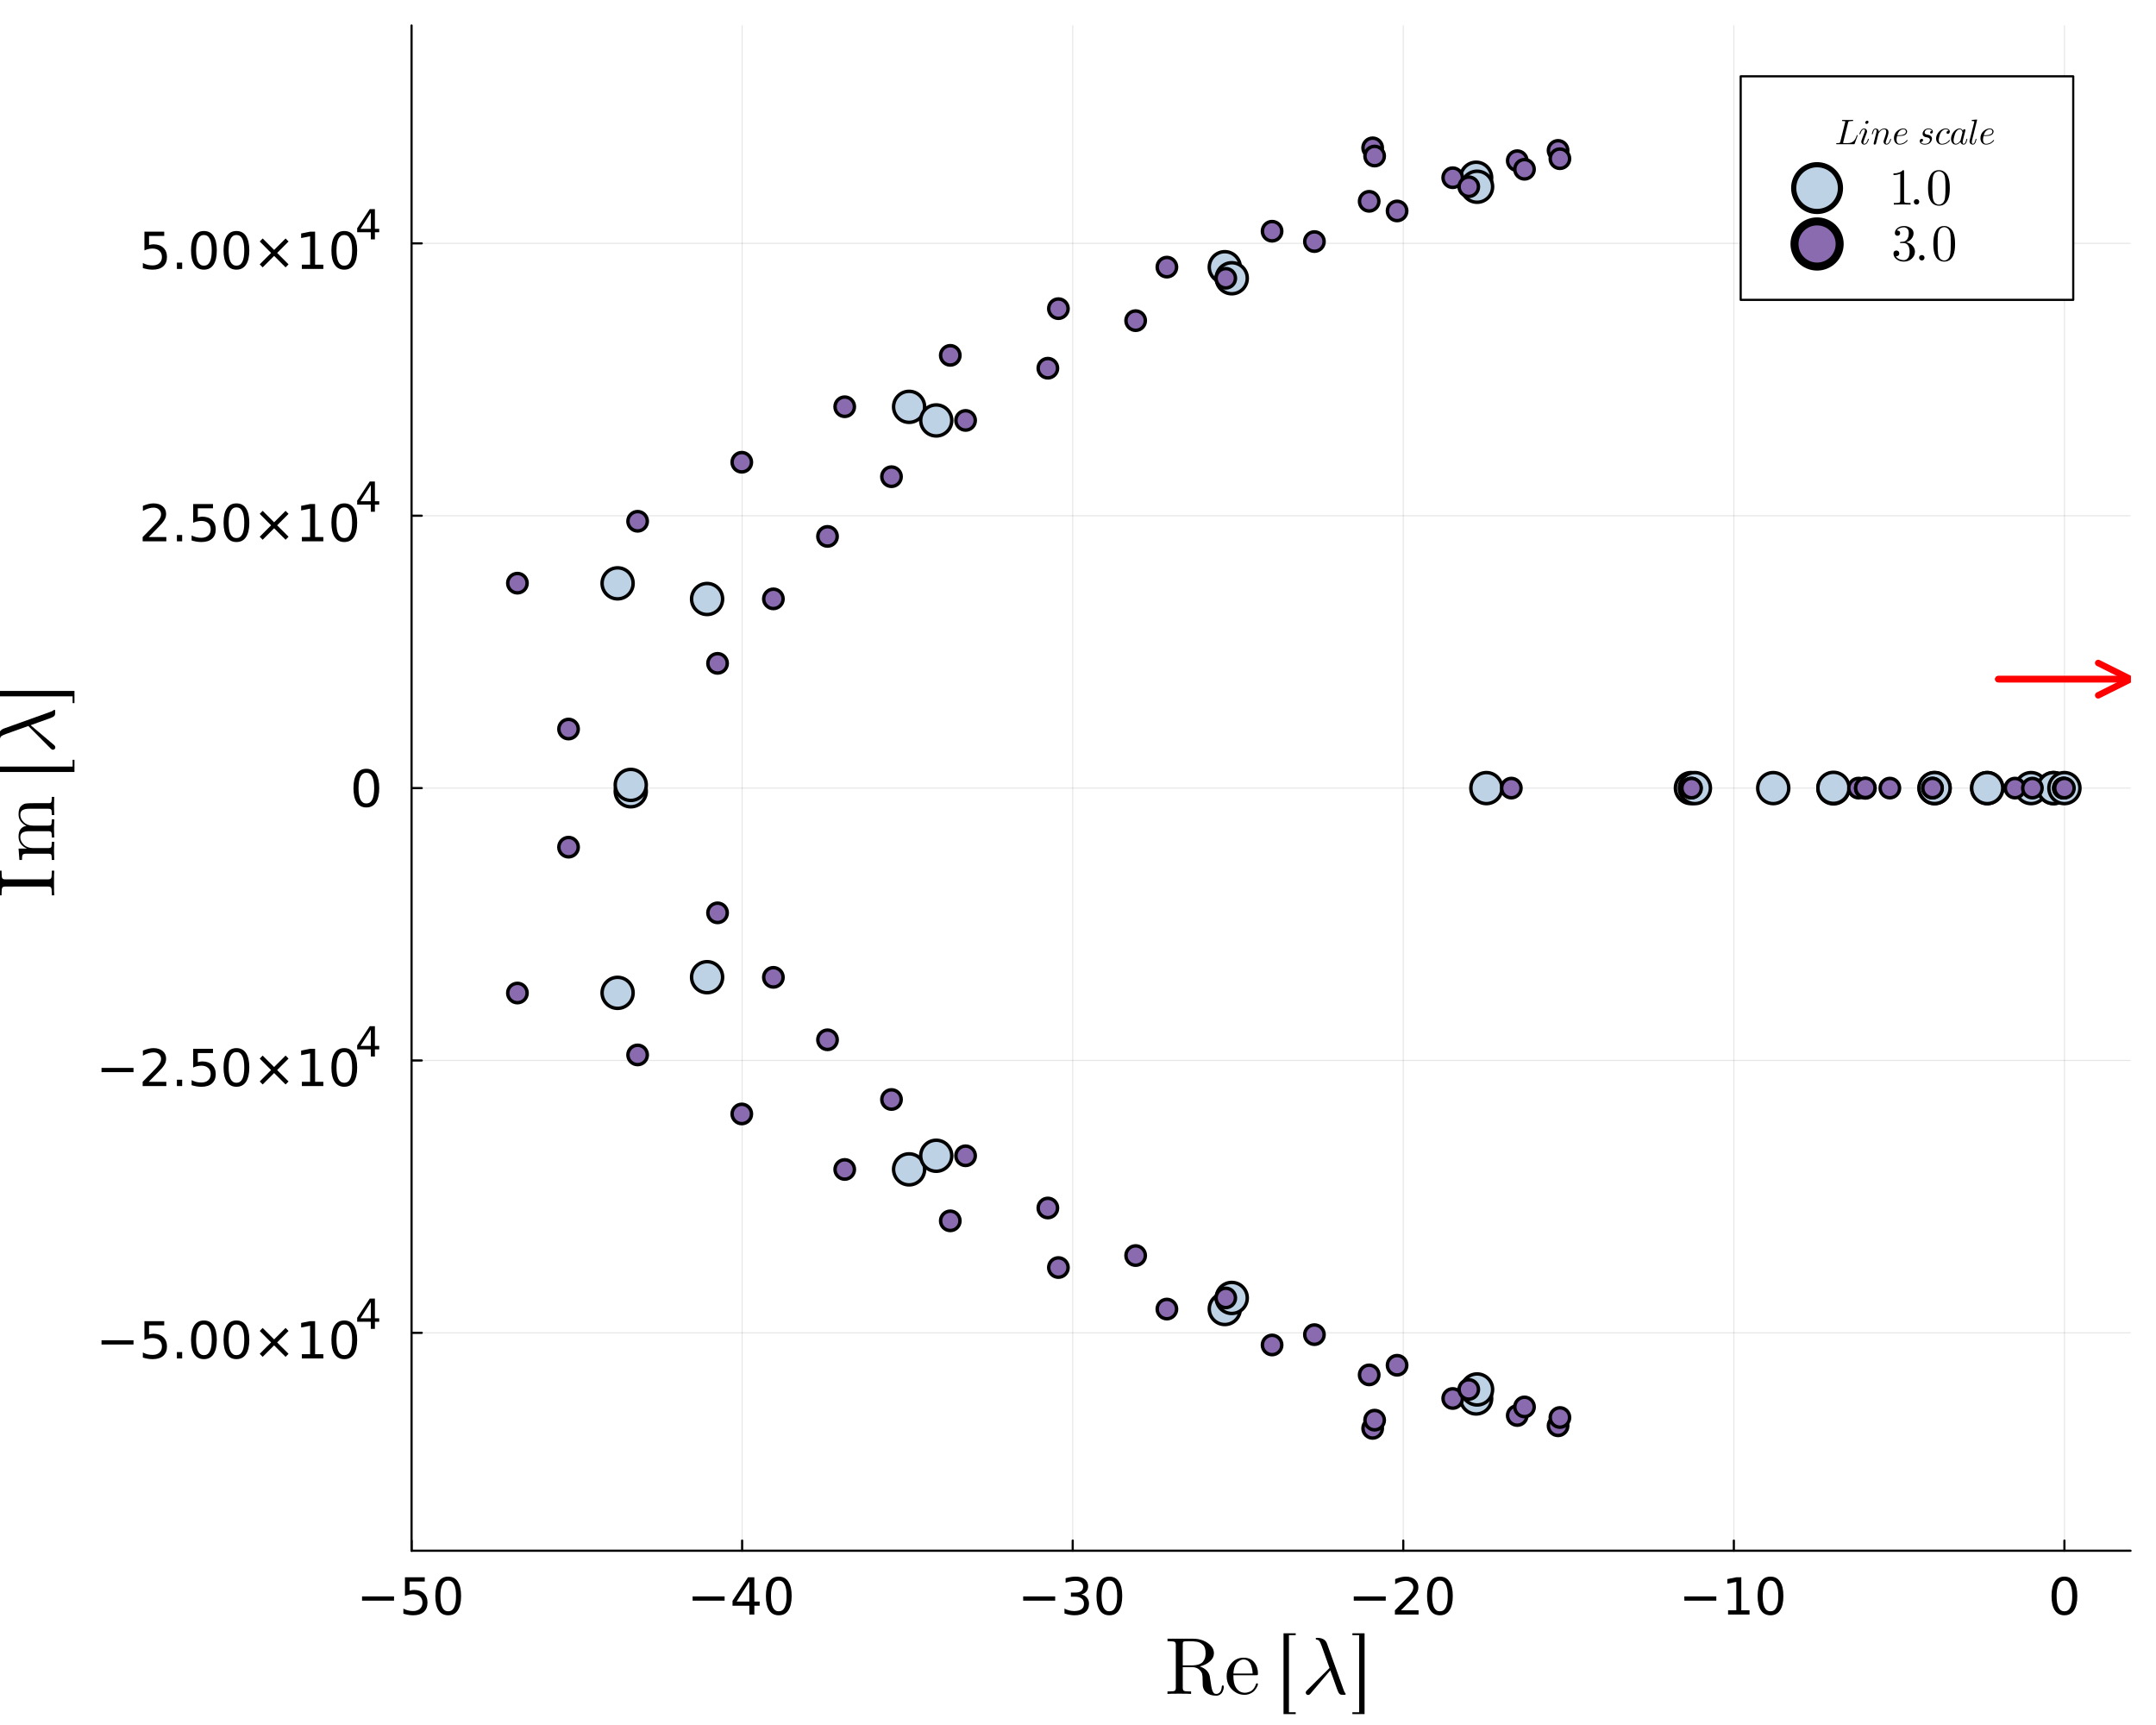 <?xml version="1.0" encoding="utf-8"?>
<svg xmlns="http://www.w3.org/2000/svg" xmlns:xlink="http://www.w3.org/1999/xlink" width="1000" height="800" viewBox="0 0 4000 3200">
<rect x="0" y="0" width="4000" height="3200" fill="#333333" stroke="none"/>
<defs>
  <clipPath id="clip730">
    <rect x="0" y="0" width="4000" height="3200"/>
  </clipPath>
</defs>
<path clip-path="url(#clip730)" d="M0 3200 L4000 3200 L4000 0 L0 0  Z" fill="#ffffff" fill-rule="evenodd" fill-opacity="1"/>
<defs>
  <clipPath id="clip731">
    <rect x="800" y="0" width="2801" height="2801"/>
  </clipPath>
</defs>
<path clip-path="url(#clip730)" d="M763.569 2876.72 L3952.76 2876.72 L3952.76 47.244 L763.569 47.244  Z" fill="#ffffff" fill-rule="evenodd" fill-opacity="1"/>
<defs>
  <clipPath id="clip732">
    <rect x="763" y="47" width="3190" height="2830"/>
  </clipPath>
</defs>
<polyline clip-path="url(#clip732)" style="stroke:#000000; stroke-linecap:round; stroke-linejoin:round; stroke-width:2; stroke-opacity:0.1; fill:none" points="763.569,2876.72 763.569,47.244 "/>
<polyline clip-path="url(#clip732)" style="stroke:#000000; stroke-linecap:round; stroke-linejoin:round; stroke-width:2; stroke-opacity:0.1; fill:none" points="1376.87,2876.72 1376.87,47.244 "/>
<polyline clip-path="url(#clip732)" style="stroke:#000000; stroke-linecap:round; stroke-linejoin:round; stroke-width:2; stroke-opacity:0.1; fill:none" points="1990.18,2876.72 1990.18,47.244 "/>
<polyline clip-path="url(#clip732)" style="stroke:#000000; stroke-linecap:round; stroke-linejoin:round; stroke-width:2; stroke-opacity:0.1; fill:none" points="2603.48,2876.72 2603.48,47.244 "/>
<polyline clip-path="url(#clip732)" style="stroke:#000000; stroke-linecap:round; stroke-linejoin:round; stroke-width:2; stroke-opacity:0.1; fill:none" points="3216.79,2876.72 3216.79,47.244 "/>
<polyline clip-path="url(#clip732)" style="stroke:#000000; stroke-linecap:round; stroke-linejoin:round; stroke-width:2; stroke-opacity:0.1; fill:none" points="3830.09,2876.72 3830.09,47.244 "/>
<polyline clip-path="url(#clip730)" style="stroke:#000000; stroke-linecap:round; stroke-linejoin:round; stroke-width:4; stroke-opacity:1; fill:none" points="763.569,2876.72 3952.76,2876.72 "/>
<polyline clip-path="url(#clip730)" style="stroke:#000000; stroke-linecap:round; stroke-linejoin:round; stroke-width:4; stroke-opacity:1; fill:none" points="763.569,2876.72 763.569,2857.82 "/>
<polyline clip-path="url(#clip730)" style="stroke:#000000; stroke-linecap:round; stroke-linejoin:round; stroke-width:4; stroke-opacity:1; fill:none" points="1376.87,2876.72 1376.87,2857.82 "/>
<polyline clip-path="url(#clip730)" style="stroke:#000000; stroke-linecap:round; stroke-linejoin:round; stroke-width:4; stroke-opacity:1; fill:none" points="1990.18,2876.72 1990.18,2857.82 "/>
<polyline clip-path="url(#clip730)" style="stroke:#000000; stroke-linecap:round; stroke-linejoin:round; stroke-width:4; stroke-opacity:1; fill:none" points="2603.48,2876.72 2603.48,2857.82 "/>
<polyline clip-path="url(#clip730)" style="stroke:#000000; stroke-linecap:round; stroke-linejoin:round; stroke-width:4; stroke-opacity:1; fill:none" points="3216.79,2876.72 3216.79,2857.82 "/>
<polyline clip-path="url(#clip730)" style="stroke:#000000; stroke-linecap:round; stroke-linejoin:round; stroke-width:4; stroke-opacity:1; fill:none" points="3830.09,2876.72 3830.09,2857.82 "/>
<path clip-path="url(#clip730)" d="M671.694 2961.46 L731.046 2961.46 L731.046 2969.33 L671.694 2969.33 L671.694 2961.46 Z" fill="#000000" fill-rule="nonzero" fill-opacity="1" /><path clip-path="url(#clip730)" d="M751.324 2926 L788.036 2926 L788.036 2933.87 L759.888 2933.87 L759.888 2950.81 Q761.925 2950.12 763.962 2949.79 Q765.999 2949.42 768.036 2949.42 Q779.61 2949.42 786.37 2955.76 Q793.129 2962.11 793.129 2972.94 Q793.129 2984.1 786.184 2990.3 Q779.24 2996.46 766.601 2996.46 Q762.249 2996.46 757.712 2995.72 Q753.222 2994.98 748.407 2993.5 L748.407 2984.1 Q752.574 2986.37 757.018 2987.48 Q761.462 2988.59 766.416 2988.59 Q774.425 2988.59 779.101 2984.38 Q783.777 2980.16 783.777 2972.94 Q783.777 2965.72 779.101 2961.5 Q774.425 2957.29 766.416 2957.29 Q762.666 2957.29 758.916 2958.13 Q755.212 2958.96 751.324 2960.72 L751.324 2926 Z" fill="#000000" fill-rule="nonzero" fill-opacity="1" /><path clip-path="url(#clip730)" d="M831.555 2932.15 Q824.332 2932.15 820.675 2939.28 Q817.064 2946.37 817.064 2960.63 Q817.064 2974.84 820.675 2981.97 Q824.332 2989.05 831.555 2989.05 Q838.823 2989.05 842.434 2981.97 Q846.092 2974.84 846.092 2960.63 Q846.092 2946.37 842.434 2939.28 Q838.823 2932.15 831.555 2932.15 M831.555 2924.75 Q843.175 2924.75 849.286 2933.96 Q855.443 2943.13 855.443 2960.63 Q855.443 2978.08 849.286 2987.29 Q843.175 2996.46 831.555 2996.46 Q819.934 2996.46 813.777 2987.29 Q807.666 2978.08 807.666 2960.63 Q807.666 2943.13 813.777 2933.96 Q819.934 2924.75 831.555 2924.75 Z" fill="#000000" fill-rule="nonzero" fill-opacity="1" /><path clip-path="url(#clip730)" d="M1285 2961.46 L1344.35 2961.46 L1344.35 2969.33 L1285 2969.33 L1285 2961.46 Z" fill="#000000" fill-rule="nonzero" fill-opacity="1" /><path clip-path="url(#clip730)" d="M1390.23 2934.14 L1366.62 2971.04 L1390.23 2971.04 L1390.23 2934.14 M1387.78 2926 L1399.54 2926 L1399.54 2971.04 L1409.4 2971.04 L1409.4 2978.82 L1399.54 2978.82 L1399.54 2995.12 L1390.23 2995.12 L1390.23 2978.82 L1359.03 2978.82 L1359.03 2969.79 L1387.78 2926 Z" fill="#000000" fill-rule="nonzero" fill-opacity="1" /><path clip-path="url(#clip730)" d="M1444.86 2932.15 Q1437.64 2932.15 1433.98 2939.28 Q1430.37 2946.37 1430.37 2960.63 Q1430.37 2974.84 1433.98 2981.97 Q1437.64 2989.05 1444.86 2989.05 Q1452.13 2989.05 1455.74 2981.97 Q1459.4 2974.84 1459.4 2960.63 Q1459.4 2946.37 1455.74 2939.28 Q1452.13 2932.15 1444.86 2932.15 M1444.86 2924.75 Q1456.48 2924.75 1462.59 2933.96 Q1468.75 2943.13 1468.75 2960.63 Q1468.75 2978.08 1462.59 2987.29 Q1456.48 2996.46 1444.86 2996.46 Q1433.24 2996.46 1427.08 2987.29 Q1420.97 2978.08 1420.97 2960.63 Q1420.97 2943.13 1427.08 2933.96 Q1433.24 2924.75 1444.86 2924.75 Z" fill="#000000" fill-rule="nonzero" fill-opacity="1" /><path clip-path="url(#clip730)" d="M1898.3 2961.46 L1957.66 2961.46 L1957.66 2969.33 L1898.3 2969.33 L1898.3 2961.46 Z" fill="#000000" fill-rule="nonzero" fill-opacity="1" /><path clip-path="url(#clip730)" d="M2006.17 2957.85 Q2012.89 2959.28 2016.64 2963.82 Q2020.43 2968.36 2020.43 2975.02 Q2020.43 2985.25 2013.4 2990.86 Q2006.36 2996.46 1993.4 2996.46 Q1989.05 2996.46 1984.42 2995.58 Q1979.83 2994.75 1974.92 2993.03 L1974.92 2984 Q1978.81 2986.27 1983.44 2987.43 Q1988.07 2988.59 1993.12 2988.59 Q2001.92 2988.59 2006.5 2985.12 Q2011.13 2981.64 2011.13 2975.02 Q2011.13 2968.91 2006.82 2965.49 Q2002.56 2962.01 1994.92 2962.01 L1986.87 2962.01 L1986.87 2954.33 L1995.29 2954.33 Q2002.19 2954.33 2005.85 2951.6 Q2009.51 2948.82 2009.51 2943.63 Q2009.51 2938.31 2005.71 2935.49 Q2001.96 2932.62 1994.92 2932.62 Q1991.08 2932.62 1986.68 2933.45 Q1982.29 2934.28 1977.01 2936.04 L1977.01 2927.71 Q1982.33 2926.23 1986.96 2925.49 Q1991.64 2924.75 1995.76 2924.75 Q2006.41 2924.75 2012.61 2929.61 Q2018.81 2934.42 2018.81 2942.66 Q2018.81 2948.4 2015.53 2952.38 Q2012.24 2956.32 2006.17 2957.85 Z" fill="#000000" fill-rule="nonzero" fill-opacity="1" /><path clip-path="url(#clip730)" d="M2058.17 2932.15 Q2050.94 2932.15 2047.29 2939.28 Q2043.67 2946.37 2043.67 2960.63 Q2043.67 2974.84 2047.29 2981.97 Q2050.94 2989.05 2058.17 2989.05 Q2065.43 2989.05 2069.04 2981.97 Q2072.7 2974.84 2072.7 2960.63 Q2072.7 2946.37 2069.04 2939.28 Q2065.43 2932.15 2058.17 2932.15 M2058.17 2924.75 Q2069.79 2924.75 2075.9 2933.96 Q2082.05 2943.13 2082.05 2960.63 Q2082.05 2978.08 2075.9 2987.29 Q2069.79 2996.46 2058.17 2996.46 Q2046.54 2996.46 2040.39 2987.29 Q2034.28 2978.08 2034.28 2960.63 Q2034.28 2943.13 2040.39 2933.96 Q2046.54 2924.75 2058.17 2924.75 Z" fill="#000000" fill-rule="nonzero" fill-opacity="1" /><path clip-path="url(#clip730)" d="M2511.61 2961.46 L2570.96 2961.46 L2570.96 2969.33 L2511.61 2969.33 L2511.61 2961.46 Z" fill="#000000" fill-rule="nonzero" fill-opacity="1" /><path clip-path="url(#clip730)" d="M2599.2 2987.25 L2631.84 2987.25 L2631.84 2995.12 L2587.95 2995.12 L2587.95 2987.25 Q2593.28 2981.74 2602.44 2972.48 Q2611.66 2963.17 2614.02 2960.49 Q2618.51 2955.44 2620.27 2951.97 Q2622.07 2948.45 2622.07 2945.07 Q2622.07 2939.56 2618.18 2936.09 Q2614.34 2932.62 2608.14 2932.62 Q2603.74 2932.62 2598.83 2934.14 Q2593.97 2935.67 2588.42 2938.77 L2588.42 2929.33 Q2594.06 2927.06 2598.97 2925.9 Q2603.88 2924.75 2607.95 2924.75 Q2618.69 2924.75 2625.08 2930.12 Q2631.47 2935.49 2631.47 2944.47 Q2631.47 2948.73 2629.85 2952.57 Q2628.28 2956.37 2624.06 2961.55 Q2622.91 2962.89 2616.7 2969.33 Q2610.5 2975.72 2599.2 2987.25 Z" fill="#000000" fill-rule="nonzero" fill-opacity="1" /><path clip-path="url(#clip730)" d="M2671.47 2932.15 Q2664.25 2932.15 2660.59 2939.28 Q2656.98 2946.37 2656.98 2960.63 Q2656.98 2974.84 2660.59 2981.97 Q2664.25 2989.05 2671.47 2989.05 Q2678.74 2989.05 2682.35 2981.97 Q2686.01 2974.84 2686.01 2960.63 Q2686.01 2946.37 2682.35 2939.28 Q2678.74 2932.15 2671.47 2932.15 M2671.47 2924.75 Q2683.09 2924.75 2689.2 2933.96 Q2695.36 2943.13 2695.36 2960.63 Q2695.36 2978.08 2689.2 2987.29 Q2683.09 2996.46 2671.47 2996.46 Q2659.85 2996.46 2653.69 2987.29 Q2647.58 2978.08 2647.58 2960.63 Q2647.58 2943.13 2653.69 2933.96 Q2659.85 2924.75 2671.47 2924.75 Z" fill="#000000" fill-rule="nonzero" fill-opacity="1" /><path clip-path="url(#clip730)" d="M3124.92 2961.46 L3184.27 2961.46 L3184.27 2969.33 L3124.92 2969.33 L3124.92 2961.46 Z" fill="#000000" fill-rule="nonzero" fill-opacity="1" /><path clip-path="url(#clip730)" d="M3206.07 2987.25 L3221.35 2987.25 L3221.35 2934.51 L3204.73 2937.85 L3204.73 2929.33 L3221.26 2926 L3230.61 2926 L3230.61 2987.25 L3245.89 2987.25 L3245.89 2995.12 L3206.07 2995.12 L3206.07 2987.25 Z" fill="#000000" fill-rule="nonzero" fill-opacity="1" /><path clip-path="url(#clip730)" d="M3284.78 2932.15 Q3277.55 2932.15 3273.9 2939.28 Q3270.28 2946.37 3270.28 2960.63 Q3270.28 2974.84 3273.9 2981.97 Q3277.55 2989.05 3284.78 2989.05 Q3292.04 2989.05 3295.65 2981.97 Q3299.31 2974.84 3299.31 2960.63 Q3299.31 2946.37 3295.65 2939.28 Q3292.04 2932.15 3284.78 2932.15 M3284.78 2924.75 Q3296.4 2924.75 3302.51 2933.96 Q3308.66 2943.13 3308.66 2960.63 Q3308.66 2978.08 3302.51 2987.29 Q3296.4 2996.46 3284.78 2996.46 Q3273.16 2996.46 3267 2987.29 Q3260.89 2978.08 3260.89 2960.63 Q3260.89 2943.13 3267 2933.96 Q3273.16 2924.75 3284.78 2924.75 Z" fill="#000000" fill-rule="nonzero" fill-opacity="1" /><path clip-path="url(#clip730)" d="M3830.09 2932.15 Q3822.87 2932.15 3819.22 2939.28 Q3815.6 2946.37 3815.6 2960.63 Q3815.6 2974.84 3819.22 2981.97 Q3822.87 2989.05 3830.09 2989.05 Q3837.36 2989.05 3840.97 2981.97 Q3844.63 2974.84 3844.63 2960.63 Q3844.63 2946.37 3840.97 2939.28 Q3837.36 2932.15 3830.09 2932.15 M3830.09 2924.75 Q3841.72 2924.75 3847.83 2933.96 Q3853.98 2943.13 3853.98 2960.63 Q3853.98 2978.08 3847.83 2987.29 Q3841.72 2996.46 3830.09 2996.46 Q3818.47 2996.46 3812.32 2987.29 Q3806.21 2978.08 3806.21 2960.63 Q3806.21 2943.13 3812.32 2933.96 Q3818.47 2924.75 3830.09 2924.75 Z" fill="#000000" fill-rule="nonzero" fill-opacity="1" /><path clip-path="url(#clip730)" d="M2166.03 3142.32 L2166.03 3137.71 L2169.62 3137.71 Q2177.75 3137.71 2179.58 3136.39 Q2181.48 3135 2181.48 3130.61 L2181.48 3051.63 Q2181.48 3047.31 2179.58 3045.99 Q2177.67 3044.6 2169.62 3044.6 L2166.03 3044.6 L2166.03 3039.92 L2213.1 3039.92 Q2229.42 3039.92 2240.77 3047.97 Q2252.19 3055.95 2252.19 3066.93 Q2252.19 3075.34 2244.79 3081.93 Q2237.4 3088.52 2225.98 3091.37 Q2240.84 3096.5 2244.28 3108.72 L2246.18 3120.73 Q2246.77 3125.04 2247.14 3127.24 Q2247.57 3129.44 2248.23 3132.44 Q2248.89 3135.44 2249.55 3136.9 Q2250.28 3138.29 2251.31 3139.83 Q2252.33 3141.29 2253.65 3141.81 Q2255.04 3142.32 2256.87 3142.32 Q2260.31 3142.32 2263.24 3139.24 Q2266.17 3136.17 2266.75 3129 Q2267.04 3126.58 2268.58 3126.58 Q2270.48 3126.58 2270.48 3129 Q2270.48 3131.12 2269.9 3133.61 Q2269.31 3136.02 2267.85 3138.88 Q2266.46 3141.73 2263.38 3143.64 Q2260.31 3145.61 2256.28 3145.61 Q2244.57 3145.61 2237.4 3139.32 Q2234.4 3136.61 2233.01 3133.1 Q2231.69 3129.58 2231.47 3126.8 Q2231.25 3124.02 2231.25 3117.87 Q2231.25 3109.16 2230.3 3105.35 Q2229.42 3101.55 2225.54 3097.82 Q2220.27 3092.69 2211.56 3092.69 L2194.36 3092.69 L2194.36 3130.61 Q2194.36 3134.93 2196.19 3136.32 Q2198.09 3137.71 2206.22 3137.71 L2209.81 3137.71 L2209.81 3142.32 Q2204.39 3141.88 2187.92 3141.88 Q2171.45 3141.88 2166.03 3142.32 M2194.36 3089.4 L2210.98 3089.4 Q2218.96 3089.4 2224.3 3087.5 Q2229.71 3085.52 2232.28 3082.01 Q2234.84 3078.49 2235.79 3074.98 Q2236.74 3071.39 2236.74 3066.93 Q2236.74 3061.66 2235.57 3057.7 Q2234.4 3053.75 2231.84 3051.41 Q2229.28 3049.07 2226.71 3047.6 Q2224.15 3046.07 2220.2 3045.48 Q2216.25 3044.9 2213.54 3044.75 Q2210.83 3044.6 2206.51 3044.6 Q2199.19 3044.6 2197.66 3044.9 Q2195.97 3045.04 2195.31 3045.85 Q2194.65 3046.65 2194.51 3047.6 Q2194.36 3048.48 2194.36 3050.6 L2194.36 3089.4 Z" fill="#000000" fill-rule="nonzero" fill-opacity="1" /><path clip-path="url(#clip730)" d="M2275.81 3109.31 Q2275.81 3095.18 2284.88 3085.15 Q2293.96 3075.13 2306.99 3075.13 Q2320.16 3075.13 2326.97 3083.69 Q2333.85 3092.25 2333.85 3104.55 Q2333.85 3106.82 2333.26 3107.26 Q2332.68 3107.7 2330.12 3107.7 L2288.25 3107.7 Q2288.25 3122.99 2292.79 3130.17 Q2299.08 3140.2 2309.69 3140.2 Q2311.16 3140.2 2312.92 3139.9 Q2314.67 3139.61 2318.26 3138.37 Q2321.85 3137.05 2324.99 3133.61 Q2328.14 3130.17 2329.97 3124.75 Q2330.41 3122.63 2331.87 3122.7 Q2333.85 3122.7 2333.85 3124.46 Q2333.85 3125.78 2332.39 3128.78 Q2330.99 3131.7 2328.29 3135.22 Q2325.58 3138.73 2320.31 3141.37 Q2315.11 3144 2308.82 3144 Q2295.64 3144 2285.69 3134.05 Q2275.81 3124.02 2275.81 3109.31 M2288.39 3104.55 L2323.97 3104.55 Q2323.97 3101.4 2323.38 3097.89 Q2322.87 3094.38 2321.26 3089.54 Q2319.72 3084.64 2316.06 3081.57 Q2312.4 3078.49 2306.99 3078.49 Q2304.57 3078.49 2301.94 3079.52 Q2299.37 3080.54 2296.23 3083.03 Q2293.08 3085.52 2290.88 3091.15 Q2288.69 3096.79 2288.39 3104.55 Z" fill="#000000" fill-rule="nonzero" fill-opacity="1" /><path clip-path="url(#clip730)" d="M2381.31 3179.79 L2381.31 3029.89 L2403.93 3029.89 L2403.93 3033.33 L2391.34 3033.33 L2391.34 3176.35 L2403.93 3176.35 L2403.93 3179.79 L2381.31 3179.79 Z" fill="#000000" fill-rule="nonzero" fill-opacity="1" /><path clip-path="url(#clip730)" d="M2496.71 3142.46 Q2496.71 3143.86 2495.1 3144 L2491.8 3144 Q2488.43 3144 2486.97 3143.49 Q2485.51 3142.98 2483.82 3140.63 Q2482.8 3139.17 2480.24 3132.36 Q2477.75 3125.48 2474.09 3115.09 Q2470.5 3104.7 2468.09 3098.55 L2432 3141.15 Q2429.51 3144.29 2427.02 3144.29 Q2425.19 3144.29 2423.88 3143.05 Q2422.56 3141.81 2422.56 3139.9 Q2422.56 3138.51 2423.07 3137.71 Q2423.66 3136.9 2425.19 3135.29 L2466.62 3094.23 L2452.06 3053.46 Q2449.28 3045.92 2447.66 3044.02 Q2446.13 3042.11 2442.32 3041.46 Q2440.93 3041.09 2440.93 3039.92 Q2440.93 3038.31 2443.64 3038.31 Q2458.13 3038.31 2461.94 3048.92 L2492.53 3134.19 Q2494.22 3139.1 2495.97 3141.15 Q2496.71 3142.1 2496.71 3142.46 Z" fill="#000000" fill-rule="nonzero" fill-opacity="1" /><path clip-path="url(#clip730)" d="M2509.04 3176.35 L2521.63 3176.35 L2521.63 3033.33 L2509.04 3033.33 L2509.04 3029.89 L2531.66 3029.89 L2531.66 3179.79 L2509.04 3179.79 L2509.04 3176.35 Z" fill="#000000" fill-rule="nonzero" fill-opacity="1" /><polyline clip-path="url(#clip732)" style="stroke:#000000; stroke-linecap:round; stroke-linejoin:round; stroke-width:2; stroke-opacity:0.1; fill:none" points="763.569,2472.51 3952.76,2472.51 "/>
<polyline clip-path="url(#clip732)" style="stroke:#000000; stroke-linecap:round; stroke-linejoin:round; stroke-width:2; stroke-opacity:0.1; fill:none" points="763.569,1967.24 3952.76,1967.24 "/>
<polyline clip-path="url(#clip732)" style="stroke:#000000; stroke-linecap:round; stroke-linejoin:round; stroke-width:2; stroke-opacity:0.1; fill:none" points="763.569,1461.98 3952.76,1461.98 "/>
<polyline clip-path="url(#clip732)" style="stroke:#000000; stroke-linecap:round; stroke-linejoin:round; stroke-width:2; stroke-opacity:0.1; fill:none" points="763.569,956.717 3952.76,956.717 "/>
<polyline clip-path="url(#clip732)" style="stroke:#000000; stroke-linecap:round; stroke-linejoin:round; stroke-width:2; stroke-opacity:0.1; fill:none" points="763.569,451.454 3952.76,451.454 "/>
<polyline clip-path="url(#clip730)" style="stroke:#000000; stroke-linecap:round; stroke-linejoin:round; stroke-width:4; stroke-opacity:1; fill:none" points="763.569,2876.72 763.569,47.244 "/>
<polyline clip-path="url(#clip730)" style="stroke:#000000; stroke-linecap:round; stroke-linejoin:round; stroke-width:4; stroke-opacity:1; fill:none" points="763.569,2472.51 782.467,2472.51 "/>
<polyline clip-path="url(#clip730)" style="stroke:#000000; stroke-linecap:round; stroke-linejoin:round; stroke-width:4; stroke-opacity:1; fill:none" points="763.569,1967.24 782.467,1967.24 "/>
<polyline clip-path="url(#clip730)" style="stroke:#000000; stroke-linecap:round; stroke-linejoin:round; stroke-width:4; stroke-opacity:1; fill:none" points="763.569,1461.98 782.467,1461.98 "/>
<polyline clip-path="url(#clip730)" style="stroke:#000000; stroke-linecap:round; stroke-linejoin:round; stroke-width:4; stroke-opacity:1; fill:none" points="763.569,956.717 782.467,956.717 "/>
<polyline clip-path="url(#clip730)" style="stroke:#000000; stroke-linecap:round; stroke-linejoin:round; stroke-width:4; stroke-opacity:1; fill:none" points="763.569,451.454 782.467,451.454 "/>
<path clip-path="url(#clip730)" d="M188.34 2486.3 L247.692 2486.3 L247.692 2494.17 L188.34 2494.17 L188.34 2486.3 Z" fill="#000000" fill-rule="nonzero" fill-opacity="1" /><path clip-path="url(#clip730)" d="M267.969 2450.84 L304.682 2450.84 L304.682 2458.71 L276.534 2458.71 L276.534 2475.66 Q278.571 2474.96 280.608 2474.64 Q282.645 2474.27 284.682 2474.27 Q296.256 2474.27 303.015 2480.61 Q309.775 2486.95 309.775 2497.78 Q309.775 2508.94 302.83 2515.15 Q295.886 2521.3 283.247 2521.3 Q278.895 2521.3 274.358 2520.56 Q269.867 2519.82 265.053 2518.34 L265.053 2508.94 Q269.219 2511.21 273.664 2512.32 Q278.108 2513.43 283.062 2513.43 Q291.071 2513.43 295.747 2509.22 Q300.423 2505.01 300.423 2497.78 Q300.423 2490.56 295.747 2486.35 Q291.071 2482.14 283.062 2482.14 Q279.312 2482.14 275.562 2482.97 Q271.858 2483.8 267.969 2485.56 L267.969 2450.84 Z" fill="#000000" fill-rule="nonzero" fill-opacity="1" /><path clip-path="url(#clip730)" d="M328.201 2508.2 L337.969 2508.2 L337.969 2519.96 L328.201 2519.96 L328.201 2508.2 Z" fill="#000000" fill-rule="nonzero" fill-opacity="1" /><path clip-path="url(#clip730)" d="M378.339 2457 Q371.117 2457 367.46 2464.13 Q363.848 2471.21 363.848 2485.47 Q363.848 2499.68 367.46 2506.81 Q371.117 2513.9 378.339 2513.9 Q385.608 2513.9 389.219 2506.81 Q392.876 2499.68 392.876 2485.47 Q392.876 2471.21 389.219 2464.13 Q385.608 2457 378.339 2457 M378.339 2449.59 Q389.959 2449.59 396.071 2458.8 Q402.228 2467.97 402.228 2485.47 Q402.228 2502.92 396.071 2512.14 Q389.959 2521.3 378.339 2521.3 Q366.719 2521.3 360.561 2512.14 Q354.45 2502.92 354.45 2485.47 Q354.45 2467.97 360.561 2458.8 Q366.719 2449.59 378.339 2449.59 Z" fill="#000000" fill-rule="nonzero" fill-opacity="1" /><path clip-path="url(#clip730)" d="M438.663 2457 Q431.441 2457 427.783 2464.13 Q424.172 2471.21 424.172 2485.47 Q424.172 2499.68 427.783 2506.81 Q431.441 2513.9 438.663 2513.9 Q445.931 2513.9 449.542 2506.81 Q453.2 2499.68 453.2 2485.47 Q453.2 2471.21 449.542 2464.13 Q445.931 2457 438.663 2457 M438.663 2449.59 Q450.283 2449.59 456.394 2458.8 Q462.552 2467.97 462.552 2485.47 Q462.552 2502.92 456.394 2512.14 Q450.283 2521.3 438.663 2521.3 Q427.043 2521.3 420.885 2512.14 Q414.774 2502.92 414.774 2485.47 Q414.774 2467.97 420.885 2458.8 Q427.043 2449.59 438.663 2449.59 Z" fill="#000000" fill-rule="nonzero" fill-opacity="1" /><path clip-path="url(#clip730)" d="M535.329 2469.04 L514.172 2490.29 L535.329 2511.44 L529.82 2517.04 L508.57 2495.79 L487.32 2517.04 L481.857 2511.44 L502.968 2490.29 L481.857 2469.04 L487.32 2463.43 L508.57 2484.68 L529.82 2463.43 L535.329 2469.04 Z" fill="#000000" fill-rule="nonzero" fill-opacity="1" /><path clip-path="url(#clip730)" d="M560.051 2512.09 L575.329 2512.09 L575.329 2459.36 L558.709 2462.69 L558.709 2454.17 L575.236 2450.84 L584.588 2450.84 L584.588 2512.09 L599.866 2512.09 L599.866 2519.96 L560.051 2519.96 L560.051 2512.09 Z" fill="#000000" fill-rule="nonzero" fill-opacity="1" /><path clip-path="url(#clip730)" d="M638.754 2457 Q631.532 2457 627.875 2464.13 Q624.264 2471.21 624.264 2485.47 Q624.264 2499.68 627.875 2506.81 Q631.532 2513.9 638.754 2513.9 Q646.023 2513.9 649.634 2506.81 Q653.291 2499.68 653.291 2485.47 Q653.291 2471.21 649.634 2464.13 Q646.023 2457 638.754 2457 M638.754 2449.59 Q650.375 2449.59 656.486 2458.8 Q662.643 2467.97 662.643 2485.47 Q662.643 2502.92 656.486 2512.14 Q650.375 2521.3 638.754 2521.3 Q627.134 2521.3 620.977 2512.14 Q614.866 2502.92 614.866 2485.47 Q614.866 2467.97 620.977 2458.8 Q627.134 2449.59 638.754 2449.59 Z" fill="#000000" fill-rule="nonzero" fill-opacity="1" /><path clip-path="url(#clip730)" d="M687.996 2415.6 L668.812 2445.58 L687.996 2445.58 L687.996 2415.6 M686.002 2408.98 L695.557 2408.98 L695.557 2445.58 L703.569 2445.58 L703.569 2451.9 L695.557 2451.9 L695.557 2465.14 L687.996 2465.14 L687.996 2451.9 L662.643 2451.9 L662.643 2444.56 L686.002 2408.98 Z" fill="#000000" fill-rule="nonzero" fill-opacity="1" /><path clip-path="url(#clip730)" d="M188.34 1981.04 L247.692 1981.04 L247.692 1988.91 L188.34 1988.91 L188.34 1981.04 Z" fill="#000000" fill-rule="nonzero" fill-opacity="1" /><path clip-path="url(#clip730)" d="M275.932 2006.83 L308.571 2006.83 L308.571 2014.7 L264.682 2014.7 L264.682 2006.83 Q270.006 2001.32 279.173 1992.06 Q288.386 1982.75 290.747 1980.07 Q295.238 1975.02 296.997 1971.55 Q298.803 1968.03 298.803 1964.65 Q298.803 1959.14 294.914 1955.67 Q291.071 1952.2 284.867 1952.2 Q280.469 1952.2 275.562 1953.73 Q270.701 1955.25 265.145 1958.36 L265.145 1948.91 Q270.793 1946.64 275.701 1945.49 Q280.608 1944.33 284.682 1944.33 Q295.423 1944.33 301.812 1949.7 Q308.201 1955.07 308.201 1964.05 Q308.201 1968.31 306.58 1972.15 Q305.006 1975.95 300.793 1981.13 Q299.636 1982.48 293.432 1988.91 Q287.229 1995.3 275.932 2006.83 Z" fill="#000000" fill-rule="nonzero" fill-opacity="1" /><path clip-path="url(#clip730)" d="M328.201 2002.94 L337.969 2002.94 L337.969 2014.7 L328.201 2014.7 L328.201 2002.94 Z" fill="#000000" fill-rule="nonzero" fill-opacity="1" /><path clip-path="url(#clip730)" d="M358.432 1945.58 L395.145 1945.58 L395.145 1953.45 L366.997 1953.45 L366.997 1970.39 Q369.034 1969.7 371.071 1969.37 Q373.108 1969 375.145 1969 Q386.719 1969 393.478 1975.35 Q400.237 1981.69 400.237 1992.52 Q400.237 2003.68 393.293 2009.88 Q386.348 2016.04 373.71 2016.04 Q369.358 2016.04 364.821 2015.3 Q360.33 2014.56 355.515 2013.08 L355.515 2003.68 Q359.682 2005.95 364.126 2007.06 Q368.571 2008.17 373.524 2008.17 Q381.534 2008.17 386.209 2003.96 Q390.885 1999.74 390.885 1992.52 Q390.885 1985.3 386.209 1981.09 Q381.534 1976.87 373.524 1976.87 Q369.774 1976.87 366.024 1977.71 Q362.321 1978.54 358.432 1980.3 L358.432 1945.58 Z" fill="#000000" fill-rule="nonzero" fill-opacity="1" /><path clip-path="url(#clip730)" d="M438.663 1951.74 Q431.441 1951.74 427.783 1958.86 Q424.172 1965.95 424.172 1980.21 Q424.172 1994.42 427.783 2001.55 Q431.441 2008.63 438.663 2008.63 Q445.931 2008.63 449.542 2001.55 Q453.2 1994.42 453.2 1980.21 Q453.2 1965.95 449.542 1958.86 Q445.931 1951.74 438.663 1951.74 M438.663 1944.33 Q450.283 1944.33 456.394 1953.54 Q462.552 1962.71 462.552 1980.21 Q462.552 1997.66 456.394 2006.87 Q450.283 2016.04 438.663 2016.04 Q427.043 2016.04 420.885 2006.87 Q414.774 1997.66 414.774 1980.21 Q414.774 1962.71 420.885 1953.54 Q427.043 1944.33 438.663 1944.33 Z" fill="#000000" fill-rule="nonzero" fill-opacity="1" /><path clip-path="url(#clip730)" d="M535.329 1963.77 L514.172 1985.02 L535.329 2006.18 L529.82 2011.78 L508.57 1990.53 L487.32 2011.78 L481.857 2006.18 L502.968 1985.02 L481.857 1963.77 L487.32 1958.17 L508.57 1979.42 L529.82 1958.17 L535.329 1963.77 Z" fill="#000000" fill-rule="nonzero" fill-opacity="1" /><path clip-path="url(#clip730)" d="M560.051 2006.83 L575.329 2006.83 L575.329 1954.1 L558.709 1957.43 L558.709 1948.91 L575.236 1945.58 L584.588 1945.58 L584.588 2006.83 L599.866 2006.83 L599.866 2014.7 L560.051 2014.7 L560.051 2006.83 Z" fill="#000000" fill-rule="nonzero" fill-opacity="1" /><path clip-path="url(#clip730)" d="M638.754 1951.74 Q631.532 1951.74 627.875 1958.86 Q624.264 1965.95 624.264 1980.21 Q624.264 1994.42 627.875 2001.55 Q631.532 2008.63 638.754 2008.63 Q646.023 2008.63 649.634 2001.55 Q653.291 1994.42 653.291 1980.21 Q653.291 1965.95 649.634 1958.86 Q646.023 1951.74 638.754 1951.74 M638.754 1944.33 Q650.375 1944.33 656.486 1953.54 Q662.643 1962.71 662.643 1980.21 Q662.643 1997.66 656.486 2006.87 Q650.375 2016.04 638.754 2016.04 Q627.134 2016.04 620.977 2006.87 Q614.866 1997.66 614.866 1980.21 Q614.866 1962.71 620.977 1953.54 Q627.134 1944.33 638.754 1944.33 Z" fill="#000000" fill-rule="nonzero" fill-opacity="1" /><path clip-path="url(#clip730)" d="M687.996 1910.34 L668.812 1940.32 L687.996 1940.32 L687.996 1910.34 M686.002 1903.72 L695.557 1903.72 L695.557 1940.32 L703.569 1940.32 L703.569 1946.64 L695.557 1946.64 L695.557 1959.88 L687.996 1959.88 L687.996 1946.64 L662.643 1946.64 L662.643 1939.3 L686.002 1903.72 Z" fill="#000000" fill-rule="nonzero" fill-opacity="1" /><path clip-path="url(#clip730)" d="M679.68 1433.58 Q672.458 1433.58 668.801 1440.71 Q665.189 1447.79 665.189 1462.05 Q665.189 1476.26 668.801 1483.39 Q672.458 1490.48 679.68 1490.48 Q686.949 1490.48 690.56 1483.39 Q694.217 1476.26 694.217 1462.05 Q694.217 1447.79 690.56 1440.71 Q686.949 1433.58 679.68 1433.58 M679.68 1426.17 Q691.3 1426.17 697.412 1435.38 Q703.569 1444.55 703.569 1462.05 Q703.569 1479.5 697.412 1488.72 Q691.3 1497.88 679.68 1497.88 Q668.06 1497.88 661.902 1488.72 Q655.791 1479.5 655.791 1462.05 Q655.791 1444.55 661.902 1435.38 Q668.06 1426.17 679.68 1426.17 Z" fill="#000000" fill-rule="nonzero" fill-opacity="1" /><path clip-path="url(#clip730)" d="M275.932 996.302 L308.571 996.302 L308.571 1004.17 L264.682 1004.17 L264.682 996.302 Q270.006 990.793 279.173 981.534 Q288.386 972.228 290.747 969.543 Q295.238 964.497 296.997 961.024 Q298.803 957.506 298.803 954.126 Q298.803 948.617 294.914 945.145 Q291.071 941.673 284.867 941.673 Q280.469 941.673 275.562 943.2 Q270.701 944.728 265.145 947.83 L265.145 938.386 Q270.793 936.117 275.701 934.96 Q280.608 933.802 284.682 933.802 Q295.423 933.802 301.812 939.173 Q308.201 944.543 308.201 953.524 Q308.201 957.784 306.58 961.626 Q305.006 965.423 300.793 970.608 Q299.636 971.95 293.432 978.385 Q287.229 984.774 275.932 996.302 Z" fill="#000000" fill-rule="nonzero" fill-opacity="1" /><path clip-path="url(#clip730)" d="M328.201 992.413 L337.969 992.413 L337.969 1004.17 L328.201 1004.17 L328.201 992.413 Z" fill="#000000" fill-rule="nonzero" fill-opacity="1" /><path clip-path="url(#clip730)" d="M358.432 935.052 L395.145 935.052 L395.145 942.923 L366.997 942.923 L366.997 959.867 Q369.034 959.173 371.071 958.849 Q373.108 958.478 375.145 958.478 Q386.719 958.478 393.478 964.821 Q400.237 971.163 400.237 981.997 Q400.237 993.154 393.293 999.358 Q386.348 1005.51 373.71 1005.51 Q369.358 1005.51 364.821 1004.77 Q360.33 1004.03 355.515 1002.55 L355.515 993.154 Q359.682 995.422 364.126 996.534 Q368.571 997.645 373.524 997.645 Q381.534 997.645 386.209 993.432 Q390.885 989.219 390.885 981.997 Q390.885 974.774 386.209 970.561 Q381.534 966.348 373.524 966.348 Q369.774 966.348 366.024 967.182 Q362.321 968.015 358.432 969.774 L358.432 935.052 Z" fill="#000000" fill-rule="nonzero" fill-opacity="1" /><path clip-path="url(#clip730)" d="M438.663 941.21 Q431.441 941.21 427.783 948.339 Q424.172 955.423 424.172 969.682 Q424.172 983.895 427.783 991.024 Q431.441 998.108 438.663 998.108 Q445.931 998.108 449.542 991.024 Q453.2 983.895 453.2 969.682 Q453.2 955.423 449.542 948.339 Q445.931 941.21 438.663 941.21 M438.663 933.802 Q450.283 933.802 456.394 943.015 Q462.552 952.182 462.552 969.682 Q462.552 987.135 456.394 996.348 Q450.283 1005.51 438.663 1005.51 Q427.043 1005.51 420.885 996.348 Q414.774 987.135 414.774 969.682 Q414.774 952.182 420.885 943.015 Q427.043 933.802 438.663 933.802 Z" fill="#000000" fill-rule="nonzero" fill-opacity="1" /><path clip-path="url(#clip730)" d="M535.329 953.247 L514.172 974.497 L535.329 995.654 L529.82 1001.26 L508.57 980.006 L487.32 1001.26 L481.857 995.654 L502.968 974.497 L481.857 953.247 L487.32 947.645 L508.57 968.895 L529.82 947.645 L535.329 953.247 Z" fill="#000000" fill-rule="nonzero" fill-opacity="1" /><path clip-path="url(#clip730)" d="M560.051 996.302 L575.329 996.302 L575.329 943.571 L558.709 946.904 L558.709 938.386 L575.236 935.052 L584.588 935.052 L584.588 996.302 L599.866 996.302 L599.866 1004.17 L560.051 1004.17 L560.051 996.302 Z" fill="#000000" fill-rule="nonzero" fill-opacity="1" /><path clip-path="url(#clip730)" d="M638.754 941.21 Q631.532 941.21 627.875 948.339 Q624.264 955.423 624.264 969.682 Q624.264 983.895 627.875 991.024 Q631.532 998.108 638.754 998.108 Q646.023 998.108 649.634 991.024 Q653.291 983.895 653.291 969.682 Q653.291 955.423 649.634 948.339 Q646.023 941.21 638.754 941.21 M638.754 933.802 Q650.375 933.802 656.486 943.015 Q662.643 952.182 662.643 969.682 Q662.643 987.135 656.486 996.348 Q650.375 1005.51 638.754 1005.51 Q627.134 1005.51 620.977 996.348 Q614.866 987.135 614.866 969.682 Q614.866 952.182 620.977 943.015 Q627.134 933.802 638.754 933.802 Z" fill="#000000" fill-rule="nonzero" fill-opacity="1" /><path clip-path="url(#clip730)" d="M687.996 899.812 L668.812 929.791 L687.996 929.791 L687.996 899.812 M686.002 893.192 L695.557 893.192 L695.557 929.791 L703.569 929.791 L703.569 936.111 L695.557 936.111 L695.557 949.352 L687.996 949.352 L687.996 936.111 L662.643 936.111 L662.643 928.776 L686.002 893.192 Z" fill="#000000" fill-rule="nonzero" fill-opacity="1" /><path clip-path="url(#clip730)" d="M267.969 429.79 L304.682 429.79 L304.682 437.66 L276.534 437.66 L276.534 454.604 Q278.571 453.91 280.608 453.586 Q282.645 453.215 284.682 453.215 Q296.256 453.215 303.015 459.558 Q309.775 465.9 309.775 476.734 Q309.775 487.891 302.83 494.095 Q295.886 500.252 283.247 500.252 Q278.895 500.252 274.358 499.511 Q269.867 498.771 265.053 497.289 L265.053 487.891 Q269.219 490.16 273.664 491.271 Q278.108 492.382 283.062 492.382 Q291.071 492.382 295.747 488.169 Q300.423 483.956 300.423 476.734 Q300.423 469.512 295.747 465.299 Q291.071 461.086 283.062 461.086 Q279.312 461.086 275.562 461.919 Q271.858 462.752 267.969 464.512 L267.969 429.79 Z" fill="#000000" fill-rule="nonzero" fill-opacity="1" /><path clip-path="url(#clip730)" d="M328.201 487.15 L337.969 487.15 L337.969 498.91 L328.201 498.91 L328.201 487.15 Z" fill="#000000" fill-rule="nonzero" fill-opacity="1" /><path clip-path="url(#clip730)" d="M378.339 435.947 Q371.117 435.947 367.46 443.077 Q363.848 450.16 363.848 464.419 Q363.848 478.632 367.46 485.761 Q371.117 492.845 378.339 492.845 Q385.608 492.845 389.219 485.761 Q392.876 478.632 392.876 464.419 Q392.876 450.16 389.219 443.077 Q385.608 435.947 378.339 435.947 M378.339 428.54 Q389.959 428.54 396.071 437.752 Q402.228 446.919 402.228 464.419 Q402.228 481.873 396.071 491.086 Q389.959 500.252 378.339 500.252 Q366.719 500.252 360.561 491.086 Q354.45 481.873 354.45 464.419 Q354.45 446.919 360.561 437.752 Q366.719 428.54 378.339 428.54 Z" fill="#000000" fill-rule="nonzero" fill-opacity="1" /><path clip-path="url(#clip730)" d="M438.663 435.947 Q431.441 435.947 427.783 443.077 Q424.172 450.16 424.172 464.419 Q424.172 478.632 427.783 485.761 Q431.441 492.845 438.663 492.845 Q445.931 492.845 449.542 485.761 Q453.2 478.632 453.2 464.419 Q453.2 450.16 449.542 443.077 Q445.931 435.947 438.663 435.947 M438.663 428.54 Q450.283 428.54 456.394 437.752 Q462.552 446.919 462.552 464.419 Q462.552 481.873 456.394 491.086 Q450.283 500.252 438.663 500.252 Q427.043 500.252 420.885 491.086 Q414.774 481.873 414.774 464.419 Q414.774 446.919 420.885 437.752 Q427.043 428.54 438.663 428.54 Z" fill="#000000" fill-rule="nonzero" fill-opacity="1" /><path clip-path="url(#clip730)" d="M535.329 447.984 L514.172 469.234 L535.329 490.391 L529.82 495.993 L508.57 474.743 L487.32 495.993 L481.857 490.391 L502.968 469.234 L481.857 447.984 L487.32 442.382 L508.57 463.632 L529.82 442.382 L535.329 447.984 Z" fill="#000000" fill-rule="nonzero" fill-opacity="1" /><path clip-path="url(#clip730)" d="M560.051 491.039 L575.329 491.039 L575.329 438.308 L558.709 441.641 L558.709 433.123 L575.236 429.79 L584.588 429.79 L584.588 491.039 L599.866 491.039 L599.866 498.91 L560.051 498.91 L560.051 491.039 Z" fill="#000000" fill-rule="nonzero" fill-opacity="1" /><path clip-path="url(#clip730)" d="M638.754 435.947 Q631.532 435.947 627.875 443.077 Q624.264 450.16 624.264 464.419 Q624.264 478.632 627.875 485.761 Q631.532 492.845 638.754 492.845 Q646.023 492.845 649.634 485.761 Q653.291 478.632 653.291 464.419 Q653.291 450.16 649.634 443.077 Q646.023 435.947 638.754 435.947 M638.754 428.54 Q650.375 428.54 656.486 437.752 Q662.643 446.919 662.643 464.419 Q662.643 481.873 656.486 491.086 Q650.375 500.252 638.754 500.252 Q627.134 500.252 620.977 491.086 Q614.866 481.873 614.866 464.419 Q614.866 446.919 620.977 437.752 Q627.134 428.54 638.754 428.54 Z" fill="#000000" fill-rule="nonzero" fill-opacity="1" /><path clip-path="url(#clip730)" d="M687.996 394.549 L668.812 424.529 L687.996 424.529 L687.996 394.549 M686.002 387.929 L695.557 387.929 L695.557 424.529 L703.569 424.529 L703.569 430.848 L695.557 430.848 L695.557 444.089 L687.996 444.089 L687.996 430.848 L662.643 430.848 L662.643 423.513 L686.002 387.929 Z" fill="#000000" fill-rule="nonzero" fill-opacity="1" /><path clip-path="url(#clip730)" d="M100.663 1660.86 L96.051 1660.86 L96.051 1656.91 Q96.051 1648.49 94.734 1646.59 Q93.343 1644.61 88.951 1644.61 L9.974 1644.61 Q5.655 1644.61 4.338 1646.59 Q2.947 1648.56 2.947 1656.91 L2.947 1660.86 L-1.737 1660.86 Q-1.298 1655.59 -1.298 1637.88 Q-1.298 1620.31 -1.737 1615.11 L2.947 1615.11 L2.947 1618.99 Q2.947 1627.41 4.338 1629.39 Q5.655 1631.29 9.974 1631.29 L88.951 1631.29 Q93.27 1631.29 94.661 1629.39 Q96.051 1627.41 96.051 1618.99 L96.051 1615.11 L100.663 1615.11 Q100.223 1620.38 100.223 1638.02 Q100.223 1655.59 100.663 1660.86 Z" fill="#000000" fill-rule="nonzero" fill-opacity="1" /><path clip-path="url(#clip730)" d="M100.663 1595.29 L96.051 1595.29 Q96.051 1587.31 95.1 1585.48 Q94.075 1583.65 89.244 1583.65 L49.06 1583.65 Q43.497 1583.65 42.106 1585.63 Q40.716 1587.53 40.716 1595.29 L36.031 1595.29 L34.421 1574.21 L50.158 1574.21 Q34.421 1567.18 34.421 1552.03 Q34.421 1534.46 49.06 1532.05 Q43.351 1529.49 38.886 1524.14 Q34.421 1518.73 34.421 1510.31 Q34.421 1499.04 39.984 1494.57 Q43.717 1491.28 47.889 1490.62 Q52.061 1489.96 62.894 1489.96 L91.513 1489.96 Q94.661 1489.81 95.392 1487.4 Q96.051 1484.98 96.051 1478.25 L100.663 1478.25 Q100.223 1493.55 100.223 1495.01 Q100.223 1496.18 100.663 1511.99 L96.051 1511.99 Q96.051 1504.01 95.1 1502.18 Q94.075 1500.28 89.244 1500.28 L54.33 1500.28 Q46.718 1500.28 42.253 1502.62 Q37.715 1504.97 37.715 1511.41 Q37.715 1519.17 44.229 1525.39 Q50.743 1531.61 61.723 1531.61 L89.244 1531.61 Q94.075 1531.61 95.1 1529.78 Q96.051 1527.88 96.051 1519.9 L100.663 1519.9 Q100.223 1535.2 100.223 1536.73 Q100.223 1537.9 100.663 1553.64 L96.051 1553.64 Q96.051 1545.66 95.1 1543.83 Q94.075 1541.93 89.244 1541.93 L54.33 1541.93 Q46.718 1541.93 42.253 1544.27 Q37.715 1546.61 37.715 1553.05 Q37.715 1560.81 44.229 1567.03 Q50.743 1573.26 61.723 1573.26 L89.244 1573.26 Q94.075 1573.26 95.1 1571.43 Q96.051 1569.52 96.051 1561.62 L100.663 1561.62 Q100.223 1576.92 100.223 1578.38 Q100.223 1579.55 100.663 1595.29 Z" fill="#000000" fill-rule="nonzero" fill-opacity="1" /><path clip-path="url(#clip730)" d="M138.138 1432.08 L-11.765 1432.08 L-11.765 1409.46 L-8.325 1409.46 L-8.325 1422.05 L134.698 1422.05 L134.698 1409.46 L138.138 1409.46 L138.138 1432.08 Z" fill="#000000" fill-rule="nonzero" fill-opacity="1" /><path clip-path="url(#clip730)" d="M100.809 1316.68 Q102.2 1316.68 102.346 1318.29 L102.346 1321.59 Q102.346 1324.96 101.834 1326.42 Q101.321 1327.88 98.979 1329.57 Q97.515 1330.59 90.708 1333.15 Q83.828 1335.64 73.434 1339.3 Q63.04 1342.89 56.892 1345.3 L99.491 1381.39 Q102.639 1383.88 102.639 1386.37 Q102.639 1388.2 101.395 1389.51 Q100.15 1390.83 98.247 1390.83 Q96.856 1390.83 96.051 1390.32 Q95.246 1389.73 93.636 1388.2 L52.573 1346.77 L11.804 1361.33 Q4.265 1364.11 2.361 1365.72 Q0.458 1367.26 -0.2 1371.07 Q-0.566 1372.46 -1.737 1372.46 Q-3.348 1372.46 -3.348 1369.75 Q-3.348 1355.26 7.266 1351.45 L92.538 1320.86 Q97.442 1319.17 99.491 1317.42 Q100.443 1316.68 100.809 1316.68 Z" fill="#000000" fill-rule="nonzero" fill-opacity="1" /><path clip-path="url(#clip730)" d="M134.698 1304.35 L134.698 1291.76 L-8.325 1291.76 L-8.325 1304.35 L-11.765 1304.35 L-11.765 1281.73 L138.138 1281.73 L138.138 1304.35 L134.698 1304.35 Z" fill="#000000" fill-rule="nonzero" fill-opacity="1" /><circle clip-path="url(#clip732)" cx="1145.84" cy="1841.8" r="28.8" fill="#bed2e6" fill-rule="evenodd" fill-opacity="1" stroke="#000000" stroke-opacity="1" stroke-width="6.4"/>
<circle clip-path="url(#clip732)" cx="1145.84" cy="1082.16" r="28.8" fill="#bed2e6" fill-rule="evenodd" fill-opacity="1" stroke="#000000" stroke-opacity="1" stroke-width="6.4"/>
<circle clip-path="url(#clip732)" cx="1170.23" cy="1467.9" r="28.8" fill="#bed2e6" fill-rule="evenodd" fill-opacity="1" stroke="#000000" stroke-opacity="1" stroke-width="6.4"/>
<circle clip-path="url(#clip732)" cx="1170.23" cy="1456.06" r="28.8" fill="#bed2e6" fill-rule="evenodd" fill-opacity="1" stroke="#000000" stroke-opacity="1" stroke-width="6.4"/>
<circle clip-path="url(#clip732)" cx="1311.87" cy="1812.78" r="28.8" fill="#bed2e6" fill-rule="evenodd" fill-opacity="1" stroke="#000000" stroke-opacity="1" stroke-width="6.4"/>
<circle clip-path="url(#clip732)" cx="1311.87" cy="1111.18" r="28.8" fill="#bed2e6" fill-rule="evenodd" fill-opacity="1" stroke="#000000" stroke-opacity="1" stroke-width="6.4"/>
<circle clip-path="url(#clip732)" cx="1686.64" cy="2169.24" r="28.8" fill="#bed2e6" fill-rule="evenodd" fill-opacity="1" stroke="#000000" stroke-opacity="1" stroke-width="6.4"/>
<circle clip-path="url(#clip732)" cx="1686.64" cy="754.72" r="28.8" fill="#bed2e6" fill-rule="evenodd" fill-opacity="1" stroke="#000000" stroke-opacity="1" stroke-width="6.4"/>
<circle clip-path="url(#clip732)" cx="1736.99" cy="2144.01" r="28.8" fill="#bed2e6" fill-rule="evenodd" fill-opacity="1" stroke="#000000" stroke-opacity="1" stroke-width="6.4"/>
<circle clip-path="url(#clip732)" cx="1736.99" cy="779.949" r="28.8" fill="#bed2e6" fill-rule="evenodd" fill-opacity="1" stroke="#000000" stroke-opacity="1" stroke-width="6.4"/>
<circle clip-path="url(#clip732)" cx="2272.33" cy="2428.3" r="28.8" fill="#bed2e6" fill-rule="evenodd" fill-opacity="1" stroke="#000000" stroke-opacity="1" stroke-width="6.4"/>
<circle clip-path="url(#clip732)" cx="2272.33" cy="495.661" r="28.8" fill="#bed2e6" fill-rule="evenodd" fill-opacity="1" stroke="#000000" stroke-opacity="1" stroke-width="6.4"/>
<circle clip-path="url(#clip732)" cx="2285.27" cy="2407.78" r="28.8" fill="#bed2e6" fill-rule="evenodd" fill-opacity="1" stroke="#000000" stroke-opacity="1" stroke-width="6.4"/>
<circle clip-path="url(#clip732)" cx="2285.27" cy="516.183" r="28.8" fill="#bed2e6" fill-rule="evenodd" fill-opacity="1" stroke="#000000" stroke-opacity="1" stroke-width="6.4"/>
<circle clip-path="url(#clip732)" cx="2738.65" cy="2594.24" r="28.8" fill="#bed2e6" fill-rule="evenodd" fill-opacity="1" stroke="#000000" stroke-opacity="1" stroke-width="6.4"/>
<circle clip-path="url(#clip732)" cx="2738.65" cy="329.719" r="28.8" fill="#bed2e6" fill-rule="evenodd" fill-opacity="1" stroke="#000000" stroke-opacity="1" stroke-width="6.4"/>
<circle clip-path="url(#clip732)" cx="2740.43" cy="2577.54" r="28.8" fill="#bed2e6" fill-rule="evenodd" fill-opacity="1" stroke="#000000" stroke-opacity="1" stroke-width="6.4"/>
<circle clip-path="url(#clip732)" cx="2740.43" cy="346.42" r="28.8" fill="#bed2e6" fill-rule="evenodd" fill-opacity="1" stroke="#000000" stroke-opacity="1" stroke-width="6.4"/>
<circle clip-path="url(#clip732)" cx="2757.7" cy="1461.98" r="28.8" fill="#bed2e6" fill-rule="evenodd" fill-opacity="1" stroke="#000000" stroke-opacity="1" stroke-width="6.4"/>
<circle clip-path="url(#clip732)" cx="3137.16" cy="1461.98" r="28.8" fill="#bed2e6" fill-rule="evenodd" fill-opacity="1" stroke="#000000" stroke-opacity="1" stroke-width="6.4"/>
<circle clip-path="url(#clip732)" cx="3144.51" cy="1461.98" r="28.8" fill="#bed2e6" fill-rule="evenodd" fill-opacity="1" stroke="#000000" stroke-opacity="1" stroke-width="6.4"/>
<circle clip-path="url(#clip732)" cx="3289.88" cy="1461.98" r="28.8" fill="#bed2e6" fill-rule="evenodd" fill-opacity="1" stroke="#000000" stroke-opacity="1" stroke-width="6.4"/>
<circle clip-path="url(#clip732)" cx="3401.6" cy="1462.47" r="28.8" fill="#bed2e6" fill-rule="evenodd" fill-opacity="1" stroke="#000000" stroke-opacity="1" stroke-width="6.4"/>
<circle clip-path="url(#clip732)" cx="3401.6" cy="1461.49" r="28.8" fill="#bed2e6" fill-rule="evenodd" fill-opacity="1" stroke="#000000" stroke-opacity="1" stroke-width="6.4"/>
<circle clip-path="url(#clip732)" cx="3589.18" cy="1462.13" r="28.8" fill="#bed2e6" fill-rule="evenodd" fill-opacity="1" stroke="#000000" stroke-opacity="1" stroke-width="6.4"/>
<circle clip-path="url(#clip732)" cx="3589.18" cy="1461.83" r="28.8" fill="#bed2e6" fill-rule="evenodd" fill-opacity="1" stroke="#000000" stroke-opacity="1" stroke-width="6.4"/>
<circle clip-path="url(#clip732)" cx="3686.86" cy="1462" r="28.8" fill="#bed2e6" fill-rule="evenodd" fill-opacity="1" stroke="#000000" stroke-opacity="1" stroke-width="6.4"/>
<circle clip-path="url(#clip732)" cx="3686.86" cy="1461.96" r="28.8" fill="#bed2e6" fill-rule="evenodd" fill-opacity="1" stroke="#000000" stroke-opacity="1" stroke-width="6.4"/>
<circle clip-path="url(#clip732)" cx="3768.28" cy="1461.98" r="28.8" fill="#bed2e6" fill-rule="evenodd" fill-opacity="1" stroke="#000000" stroke-opacity="1" stroke-width="6.4"/>
<circle clip-path="url(#clip732)" cx="3809.93" cy="1462.01" r="28.8" fill="#bed2e6" fill-rule="evenodd" fill-opacity="1" stroke="#000000" stroke-opacity="1" stroke-width="6.4"/>
<circle clip-path="url(#clip732)" cx="3809.93" cy="1461.95" r="28.8" fill="#bed2e6" fill-rule="evenodd" fill-opacity="1" stroke="#000000" stroke-opacity="1" stroke-width="6.4"/>
<circle clip-path="url(#clip732)" cx="3830.09" cy="1461.98" r="28.8" fill="#bed2e6" fill-rule="evenodd" fill-opacity="1" stroke="#000000" stroke-opacity="1" stroke-width="6.4"/>
<circle clip-path="url(#clip732)" cx="959.957" cy="1842.14" r="18" fill="#8b6bb0" fill-rule="evenodd" fill-opacity="1" stroke="#000000" stroke-opacity="1" stroke-width="6.4"/>
<circle clip-path="url(#clip732)" cx="959.957" cy="1081.82" r="18" fill="#8b6bb0" fill-rule="evenodd" fill-opacity="1" stroke="#000000" stroke-opacity="1" stroke-width="6.4"/>
<circle clip-path="url(#clip732)" cx="1054.81" cy="1571.55" r="18" fill="#8b6bb0" fill-rule="evenodd" fill-opacity="1" stroke="#000000" stroke-opacity="1" stroke-width="6.4"/>
<circle clip-path="url(#clip732)" cx="1054.81" cy="1352.41" r="18" fill="#8b6bb0" fill-rule="evenodd" fill-opacity="1" stroke="#000000" stroke-opacity="1" stroke-width="6.4"/>
<circle clip-path="url(#clip732)" cx="1182.97" cy="1956.97" r="18" fill="#8b6bb0" fill-rule="evenodd" fill-opacity="1" stroke="#000000" stroke-opacity="1" stroke-width="6.4"/>
<circle clip-path="url(#clip732)" cx="1182.97" cy="966.989" r="18" fill="#8b6bb0" fill-rule="evenodd" fill-opacity="1" stroke="#000000" stroke-opacity="1" stroke-width="6.4"/>
<circle clip-path="url(#clip732)" cx="1331.29" cy="1693.39" r="18" fill="#8b6bb0" fill-rule="evenodd" fill-opacity="1" stroke="#000000" stroke-opacity="1" stroke-width="6.4"/>
<circle clip-path="url(#clip732)" cx="1331.29" cy="1230.57" r="18" fill="#8b6bb0" fill-rule="evenodd" fill-opacity="1" stroke="#000000" stroke-opacity="1" stroke-width="6.4"/>
<circle clip-path="url(#clip732)" cx="1376.24" cy="2066.47" r="18" fill="#8b6bb0" fill-rule="evenodd" fill-opacity="1" stroke="#000000" stroke-opacity="1" stroke-width="6.4"/>
<circle clip-path="url(#clip732)" cx="1376.24" cy="857.489" r="18" fill="#8b6bb0" fill-rule="evenodd" fill-opacity="1" stroke="#000000" stroke-opacity="1" stroke-width="6.4"/>
<circle clip-path="url(#clip732)" cx="1434.86" cy="1813.03" r="18" fill="#8b6bb0" fill-rule="evenodd" fill-opacity="1" stroke="#000000" stroke-opacity="1" stroke-width="6.4"/>
<circle clip-path="url(#clip732)" cx="1434.86" cy="1110.93" r="18" fill="#8b6bb0" fill-rule="evenodd" fill-opacity="1" stroke="#000000" stroke-opacity="1" stroke-width="6.4"/>
<circle clip-path="url(#clip732)" cx="1535.29" cy="1928.89" r="18" fill="#8b6bb0" fill-rule="evenodd" fill-opacity="1" stroke="#000000" stroke-opacity="1" stroke-width="6.4"/>
<circle clip-path="url(#clip732)" cx="1535.29" cy="995.066" r="18" fill="#8b6bb0" fill-rule="evenodd" fill-opacity="1" stroke="#000000" stroke-opacity="1" stroke-width="6.4"/>
<circle clip-path="url(#clip732)" cx="1567.2" cy="2169.44" r="18" fill="#8b6bb0" fill-rule="evenodd" fill-opacity="1" stroke="#000000" stroke-opacity="1" stroke-width="6.4"/>
<circle clip-path="url(#clip732)" cx="1567.2" cy="754.523" r="18" fill="#8b6bb0" fill-rule="evenodd" fill-opacity="1" stroke="#000000" stroke-opacity="1" stroke-width="6.4"/>
<circle clip-path="url(#clip732)" cx="1653.99" cy="2039.65" r="18" fill="#8b6bb0" fill-rule="evenodd" fill-opacity="1" stroke="#000000" stroke-opacity="1" stroke-width="6.4"/>
<circle clip-path="url(#clip732)" cx="1653.99" cy="884.308" r="18" fill="#8b6bb0" fill-rule="evenodd" fill-opacity="1" stroke="#000000" stroke-opacity="1" stroke-width="6.4"/>
<circle clip-path="url(#clip732)" cx="1763.05" cy="2264.75" r="18" fill="#8b6bb0" fill-rule="evenodd" fill-opacity="1" stroke="#000000" stroke-opacity="1" stroke-width="6.4"/>
<circle clip-path="url(#clip732)" cx="1763.05" cy="659.209" r="18" fill="#8b6bb0" fill-rule="evenodd" fill-opacity="1" stroke="#000000" stroke-opacity="1" stroke-width="6.4"/>
<circle clip-path="url(#clip732)" cx="1791.46" cy="2144.05" r="18" fill="#8b6bb0" fill-rule="evenodd" fill-opacity="1" stroke="#000000" stroke-opacity="1" stroke-width="6.4"/>
<circle clip-path="url(#clip732)" cx="1791.46" cy="779.913" r="18" fill="#8b6bb0" fill-rule="evenodd" fill-opacity="1" stroke="#000000" stroke-opacity="1" stroke-width="6.4"/>
<circle clip-path="url(#clip732)" cx="1944.08" cy="2240.91" r="18" fill="#8b6bb0" fill-rule="evenodd" fill-opacity="1" stroke="#000000" stroke-opacity="1" stroke-width="6.4"/>
<circle clip-path="url(#clip732)" cx="1944.08" cy="683.054" r="18" fill="#8b6bb0" fill-rule="evenodd" fill-opacity="1" stroke="#000000" stroke-opacity="1" stroke-width="6.4"/>
<circle clip-path="url(#clip732)" cx="1963.63" cy="2351.39" r="18" fill="#8b6bb0" fill-rule="evenodd" fill-opacity="1" stroke="#000000" stroke-opacity="1" stroke-width="6.4"/>
<circle clip-path="url(#clip732)" cx="1963.63" cy="572.572" r="18" fill="#8b6bb0" fill-rule="evenodd" fill-opacity="1" stroke="#000000" stroke-opacity="1" stroke-width="6.4"/>
<circle clip-path="url(#clip732)" cx="2106.95" cy="2329.14" r="18" fill="#8b6bb0" fill-rule="evenodd" fill-opacity="1" stroke="#000000" stroke-opacity="1" stroke-width="6.4"/>
<circle clip-path="url(#clip732)" cx="2106.95" cy="594.823" r="18" fill="#8b6bb0" fill-rule="evenodd" fill-opacity="1" stroke="#000000" stroke-opacity="1" stroke-width="6.4"/>
<circle clip-path="url(#clip732)" cx="2164.91" cy="2428.42" r="18" fill="#8b6bb0" fill-rule="evenodd" fill-opacity="1" stroke="#000000" stroke-opacity="1" stroke-width="6.4"/>
<circle clip-path="url(#clip732)" cx="2164.91" cy="495.539" r="18" fill="#8b6bb0" fill-rule="evenodd" fill-opacity="1" stroke="#000000" stroke-opacity="1" stroke-width="6.4"/>
<circle clip-path="url(#clip732)" cx="2274.17" cy="2407.74" r="18" fill="#8b6bb0" fill-rule="evenodd" fill-opacity="1" stroke="#000000" stroke-opacity="1" stroke-width="6.4"/>
<circle clip-path="url(#clip732)" cx="2274.17" cy="516.215" r="18" fill="#8b6bb0" fill-rule="evenodd" fill-opacity="1" stroke="#000000" stroke-opacity="1" stroke-width="6.4"/>
<circle clip-path="url(#clip732)" cx="2360.08" cy="2495.03" r="18" fill="#8b6bb0" fill-rule="evenodd" fill-opacity="1" stroke="#000000" stroke-opacity="1" stroke-width="6.4"/>
<circle clip-path="url(#clip732)" cx="2360.08" cy="428.929" r="18" fill="#8b6bb0" fill-rule="evenodd" fill-opacity="1" stroke="#000000" stroke-opacity="1" stroke-width="6.4"/>
<circle clip-path="url(#clip732)" cx="2438.64" cy="2475.84" r="18" fill="#8b6bb0" fill-rule="evenodd" fill-opacity="1" stroke="#000000" stroke-opacity="1" stroke-width="6.4"/>
<circle clip-path="url(#clip732)" cx="2438.64" cy="448.12" r="18" fill="#8b6bb0" fill-rule="evenodd" fill-opacity="1" stroke="#000000" stroke-opacity="1" stroke-width="6.4"/>
<circle clip-path="url(#clip732)" cx="2540.22" cy="2550.51" r="18" fill="#8b6bb0" fill-rule="evenodd" fill-opacity="1" stroke="#000000" stroke-opacity="1" stroke-width="6.4"/>
<circle clip-path="url(#clip732)" cx="2540.22" cy="373.448" r="18" fill="#8b6bb0" fill-rule="evenodd" fill-opacity="1" stroke="#000000" stroke-opacity="1" stroke-width="6.4"/>
<circle clip-path="url(#clip732)" cx="2546.68" cy="2649.73" r="18" fill="#8b6bb0" fill-rule="evenodd" fill-opacity="1" stroke="#000000" stroke-opacity="1" stroke-width="6.4"/>
<circle clip-path="url(#clip732)" cx="2546.68" cy="274.228" r="18" fill="#8b6bb0" fill-rule="evenodd" fill-opacity="1" stroke="#000000" stroke-opacity="1" stroke-width="6.4"/>
<circle clip-path="url(#clip732)" cx="2550.34" cy="2634.49" r="18" fill="#8b6bb0" fill-rule="evenodd" fill-opacity="1" stroke="#000000" stroke-opacity="1" stroke-width="6.4"/>
<circle clip-path="url(#clip732)" cx="2550.34" cy="289.467" r="18" fill="#8b6bb0" fill-rule="evenodd" fill-opacity="1" stroke="#000000" stroke-opacity="1" stroke-width="6.4"/>
<circle clip-path="url(#clip732)" cx="2592.01" cy="2532.65" r="18" fill="#8b6bb0" fill-rule="evenodd" fill-opacity="1" stroke="#000000" stroke-opacity="1" stroke-width="6.4"/>
<circle clip-path="url(#clip732)" cx="2592.01" cy="391.312" r="18" fill="#8b6bb0" fill-rule="evenodd" fill-opacity="1" stroke="#000000" stroke-opacity="1" stroke-width="6.4"/>
<circle clip-path="url(#clip732)" cx="2695.21" cy="2594.28" r="18" fill="#8b6bb0" fill-rule="evenodd" fill-opacity="1" stroke="#000000" stroke-opacity="1" stroke-width="6.4"/>
<circle clip-path="url(#clip732)" cx="2695.21" cy="329.68" r="18" fill="#8b6bb0" fill-rule="evenodd" fill-opacity="1" stroke="#000000" stroke-opacity="1" stroke-width="6.4"/>
<circle clip-path="url(#clip732)" cx="2725.01" cy="2577.52" r="18" fill="#8b6bb0" fill-rule="evenodd" fill-opacity="1" stroke="#000000" stroke-opacity="1" stroke-width="6.4"/>
<circle clip-path="url(#clip732)" cx="2725.01" cy="346.439" r="18" fill="#8b6bb0" fill-rule="evenodd" fill-opacity="1" stroke="#000000" stroke-opacity="1" stroke-width="6.4"/>
<circle clip-path="url(#clip732)" cx="2803.98" cy="1461.98" r="18" fill="#8b6bb0" fill-rule="evenodd" fill-opacity="1" stroke="#000000" stroke-opacity="1" stroke-width="6.4"/>
<circle clip-path="url(#clip732)" cx="2814.93" cy="2625.87" r="18" fill="#8b6bb0" fill-rule="evenodd" fill-opacity="1" stroke="#000000" stroke-opacity="1" stroke-width="6.4"/>
<circle clip-path="url(#clip732)" cx="2814.93" cy="298.085" r="18" fill="#8b6bb0" fill-rule="evenodd" fill-opacity="1" stroke="#000000" stroke-opacity="1" stroke-width="6.4"/>
<circle clip-path="url(#clip732)" cx="2828.38" cy="2609.95" r="18" fill="#8b6bb0" fill-rule="evenodd" fill-opacity="1" stroke="#000000" stroke-opacity="1" stroke-width="6.4"/>
<circle clip-path="url(#clip732)" cx="2828.38" cy="314.014" r="18" fill="#8b6bb0" fill-rule="evenodd" fill-opacity="1" stroke="#000000" stroke-opacity="1" stroke-width="6.4"/>
<circle clip-path="url(#clip732)" cx="2890.69" cy="2644.96" r="18" fill="#8b6bb0" fill-rule="evenodd" fill-opacity="1" stroke="#000000" stroke-opacity="1" stroke-width="6.4"/>
<circle clip-path="url(#clip732)" cx="2890.69" cy="278.995" r="18" fill="#8b6bb0" fill-rule="evenodd" fill-opacity="1" stroke="#000000" stroke-opacity="1" stroke-width="6.4"/>
<circle clip-path="url(#clip732)" cx="2894.08" cy="2629.55" r="18" fill="#8b6bb0" fill-rule="evenodd" fill-opacity="1" stroke="#000000" stroke-opacity="1" stroke-width="6.4"/>
<circle clip-path="url(#clip732)" cx="2894.08" cy="294.408" r="18" fill="#8b6bb0" fill-rule="evenodd" fill-opacity="1" stroke="#000000" stroke-opacity="1" stroke-width="6.4"/>
<circle clip-path="url(#clip732)" cx="3137.57" cy="1461.98" r="18" fill="#8b6bb0" fill-rule="evenodd" fill-opacity="1" stroke="#000000" stroke-opacity="1" stroke-width="6.4"/>
<circle clip-path="url(#clip732)" cx="3138.37" cy="1461.98" r="18" fill="#8b6bb0" fill-rule="evenodd" fill-opacity="1" stroke="#000000" stroke-opacity="1" stroke-width="6.4"/>
<circle clip-path="url(#clip732)" cx="3448.04" cy="1461.98" r="18" fill="#8b6bb0" fill-rule="evenodd" fill-opacity="1" stroke="#000000" stroke-opacity="1" stroke-width="6.4"/>
<circle clip-path="url(#clip732)" cx="3460.73" cy="1462.43" r="18" fill="#8b6bb0" fill-rule="evenodd" fill-opacity="1" stroke="#000000" stroke-opacity="1" stroke-width="6.4"/>
<circle clip-path="url(#clip732)" cx="3460.73" cy="1461.53" r="18" fill="#8b6bb0" fill-rule="evenodd" fill-opacity="1" stroke="#000000" stroke-opacity="1" stroke-width="6.4"/>
<circle clip-path="url(#clip732)" cx="3506.24" cy="1461.98" r="18" fill="#8b6bb0" fill-rule="evenodd" fill-opacity="1" stroke="#000000" stroke-opacity="1" stroke-width="6.4"/>
<circle clip-path="url(#clip732)" cx="3585.36" cy="1462.12" r="18" fill="#8b6bb0" fill-rule="evenodd" fill-opacity="1" stroke="#000000" stroke-opacity="1" stroke-width="6.4"/>
<circle clip-path="url(#clip732)" cx="3585.36" cy="1461.83" r="18" fill="#8b6bb0" fill-rule="evenodd" fill-opacity="1" stroke="#000000" stroke-opacity="1" stroke-width="6.4"/>
<circle clip-path="url(#clip732)" cx="3738.38" cy="1461.98" r="18" fill="#8b6bb0" fill-rule="evenodd" fill-opacity="1" stroke="#000000" stroke-opacity="1" stroke-width="6.4"/>
<circle clip-path="url(#clip732)" cx="3770.69" cy="1461.98" r="18" fill="#8b6bb0" fill-rule="evenodd" fill-opacity="1" stroke="#000000" stroke-opacity="1" stroke-width="6.4"/>
<circle clip-path="url(#clip732)" cx="3828.18" cy="1462.01" r="18" fill="#8b6bb0" fill-rule="evenodd" fill-opacity="1" stroke="#000000" stroke-opacity="1" stroke-width="6.4"/>
<circle clip-path="url(#clip732)" cx="3828.18" cy="1461.95" r="18" fill="#8b6bb0" fill-rule="evenodd" fill-opacity="1" stroke="#000000" stroke-opacity="1" stroke-width="6.4"/>
<circle clip-path="url(#clip732)" cx="3830.09" cy="1461.98" r="18" fill="#8b6bb0" fill-rule="evenodd" fill-opacity="1" stroke="#000000" stroke-opacity="1" stroke-width="6.4"/>
<polyline clip-path="url(#clip732)" style="stroke:#ff0000; stroke-linecap:round; stroke-linejoin:round; stroke-width:12; stroke-opacity:1; fill:none" points="3707.43,1259.87 3952.76,1259.87 "/>
<polyline clip-path="url(#clip732)" style="stroke:#ff0000; stroke-linecap:round; stroke-linejoin:round; stroke-width:12; stroke-opacity:1; fill:none" points="3892.76,1229.87 3952.76,1259.87 3892.76,1289.87 "/>
<polyline clip-path="url(#clip732)" style="stroke:#ff0000; stroke-linecap:round; stroke-linejoin:round; stroke-width:12; stroke-opacity:1; fill:none" points="3952.76,1259.87 3707.43,1259.87 "/>
<path clip-path="url(#clip730)" d="M3229.47 556.28 L3846.45 556.28 L3846.45 141.56 L3229.47 141.56  Z" fill="#ffffff" fill-rule="evenodd" fill-opacity="1"/>
<polyline clip-path="url(#clip730)" style="stroke:#000000; stroke-linecap:round; stroke-linejoin:round; stroke-width:4; stroke-opacity:1; fill:none" points="3229.47,556.28 3846.45,556.28 3846.45,141.56 3229.47,141.56 3229.47,556.28 "/>
<path clip-path="url(#clip730)" d="M3446.48 251.235 Q3446.48 251.429 3446.22 252.169 L3441.01 266.404 Q3440.72 267.242 3440.43 267.403 Q3440.14 267.531 3438.95 267.531 L3408.41 267.531 Q3407.67 267.531 3407.38 267.499 Q3407.09 267.467 3406.87 267.306 Q3406.64 267.145 3406.64 266.791 Q3406.64 266.147 3406.87 265.857 Q3407.13 265.567 3407.42 265.535 Q3407.71 265.503 3408.41 265.503 Q3410.03 265.503 3410.99 265.406 Q3411.96 265.309 3412.57 265.18 Q3413.21 265.019 3413.54 264.569 Q3413.89 264.118 3414.05 263.731 Q3414.21 263.313 3414.44 262.379 L3423.26 226.952 Q3423.52 225.889 3423.52 225.728 Q3423.52 225.116 3423.13 224.955 Q3422.78 224.762 3421.75 224.665 L3419.24 224.537 Q3418.46 224.537 3418.14 224.504 Q3417.85 224.472 3417.63 224.311 Q3417.4 224.15 3417.4 223.796 Q3417.4 223.184 3417.63 222.894 Q3417.88 222.572 3418.08 222.54 Q3418.3 222.475 3418.66 222.475 L3427.42 222.669 L3437.17 222.475 Q3438.24 222.475 3438.24 223.281 Q3438.24 224.182 3437.79 224.376 Q3437.34 224.537 3435.73 224.537 Q3432.63 224.537 3431.22 224.859 Q3429.83 225.181 3429.45 225.728 Q3429.09 226.244 3428.74 227.628 L3419.82 263.248 Q3419.49 264.44 3419.49 264.762 Q3419.49 265.116 3419.65 265.245 Q3419.85 265.341 3420.36 265.406 Q3420.94 265.503 3421.81 265.503 L3428 265.503 Q3429.86 265.503 3431.51 265.213 Q3433.15 264.923 3434.41 264.504 Q3435.69 264.085 3436.85 263.313 Q3438.01 262.54 3438.82 261.863 Q3439.65 261.155 3440.46 260.06 Q3441.3 258.933 3441.78 258.16 Q3442.3 257.354 3442.88 256.066 Q3443.45 254.746 3443.74 254.005 Q3444.07 253.232 3444.55 251.912 Q3444.84 251.235 3444.94 251.042 Q3445.03 250.849 3445.19 250.688 Q3445.39 250.527 3445.68 250.527 Q3446.06 250.527 3446.26 250.752 Q3446.48 250.978 3446.48 251.235 Z" fill="#000000" fill-rule="nonzero" fill-opacity="1" /><path clip-path="url(#clip730)" d="M3466.62 226.308 Q3466.62 227.725 3465.46 228.788 Q3464.34 229.818 3463.11 229.818 Q3461.99 229.818 3461.28 229.142 Q3460.6 228.434 3460.6 227.435 Q3460.6 226.115 3461.73 225.02 Q3462.86 223.925 3464.18 223.925 Q3465.27 223.925 3465.95 224.601 Q3466.62 225.277 3466.62 226.308 M3467.2 258.095 Q3467.2 258.353 3466.91 259.383 Q3466.62 260.382 3465.91 261.928 Q3465.24 263.441 3464.3 264.858 Q3463.37 266.275 3461.82 267.274 Q3460.31 268.272 3458.57 268.272 Q3456.22 268.272 3454.67 266.726 Q3453.16 265.18 3453.16 262.862 Q3453.16 261.606 3454.67 257.58 Q3459.05 245.857 3459.22 245.374 Q3459.96 243.538 3459.96 241.928 Q3459.96 241.187 3459.8 240.736 Q3459.63 240.253 3459.31 240.092 Q3458.99 239.899 3458.8 239.867 Q3458.64 239.834 3458.31 239.834 Q3456.41 239.834 3454.64 241.767 Q3452.87 243.699 3451.65 248.015 Q3451.39 248.82 3451.23 249.013 Q3451.07 249.206 3450.58 249.206 Q3449.78 249.174 3449.78 248.53 Q3449.78 248.337 3450 247.596 Q3450.23 246.823 3450.65 245.664 Q3451.07 244.472 3451.81 243.248 Q3452.55 241.992 3453.45 240.897 Q3454.38 239.802 3455.71 239.094 Q3457.03 238.385 3458.51 238.385 Q3460.92 238.385 3462.4 239.963 Q3463.92 241.509 3463.92 243.796 Q3463.92 245.052 3463.05 247.274 Q3461.99 250.173 3461.6 251.106 L3459.02 258.031 Q3458.09 260.543 3457.8 261.316 Q3457.54 262.056 3457.32 262.958 Q3457.12 263.828 3457.12 264.633 Q3457.12 265.76 3457.48 266.275 Q3457.86 266.791 3458.7 266.791 Q3461.02 266.791 3462.73 264.504 Q3464.43 262.185 3465.43 258.643 Q3465.46 258.546 3465.5 258.385 Q3465.75 257.58 3466.01 257.483 Q3466.14 257.451 3466.4 257.451 Q3467.2 257.451 3467.2 258.095 Z" fill="#000000" fill-rule="nonzero" fill-opacity="1" /><path clip-path="url(#clip730)" d="M3508.57 258.095 Q3508.57 258.353 3508.28 259.351 Q3507.99 260.35 3507.28 261.895 Q3506.61 263.441 3505.67 264.858 Q3504.74 266.243 3503.19 267.274 Q3501.68 268.272 3499.94 268.272 Q3497.62 268.272 3496.08 266.726 Q3494.53 265.18 3494.53 262.862 Q3494.53 261.573 3495.21 259.802 Q3499.49 248.369 3499.49 244.44 Q3499.49 239.834 3495.91 239.834 Q3494.14 239.834 3492.47 240.511 Q3490.83 241.155 3489.7 242.057 Q3488.57 242.958 3487.54 244.214 Q3486.54 245.438 3486.03 246.276 Q3485.54 247.081 3485.16 247.886 L3484.32 251.171 Q3484.13 252.073 3483.19 255.583 L3481.74 261.541 Q3480.71 265.986 3480.49 266.404 Q3480.17 267.306 3479.46 267.789 Q3478.75 268.272 3478.04 268.272 Q3477.23 268.272 3476.69 267.789 Q3476.14 267.306 3476.14 266.469 Q3476.14 266.34 3476.24 265.857 Q3476.33 265.374 3476.49 264.697 Q3476.65 264.021 3476.72 263.635 L3480.55 248.401 Q3481.26 245.632 3481.42 244.762 Q3481.61 243.86 3481.61 242.862 Q3481.61 239.834 3479.55 239.834 Q3477.88 239.834 3476.78 241.831 Q3475.69 243.828 3474.75 247.693 Q3474.46 248.755 3474.27 248.981 Q3474.11 249.206 3473.63 249.206 Q3472.82 249.174 3472.82 248.53 Q3472.82 248.369 3473.08 247.306 Q3473.34 246.243 3473.82 244.73 Q3474.34 243.184 3474.82 242.153 Q3475.24 241.38 3475.46 241.026 Q3475.72 240.64 3476.33 239.899 Q3476.98 239.126 3477.81 238.772 Q3478.68 238.385 3479.75 238.385 Q3482.13 238.385 3483.87 239.931 Q3485.61 241.445 3485.83 244.118 Q3490.12 238.385 3496.11 238.385 Q3499.65 238.385 3501.68 240.253 Q3503.71 242.121 3503.71 245.438 Q3503.71 246.211 3503.55 247.21 Q3503.42 248.176 3503.1 249.4 Q3502.81 250.623 3502.55 251.557 Q3502.29 252.491 3501.78 254.005 Q3501.26 255.486 3501.03 256.131 Q3500.81 256.775 3500.26 258.288 Q3499.75 259.77 3499.68 259.931 Q3498.49 262.926 3498.49 264.633 Q3498.49 265.76 3498.84 266.275 Q3499.23 266.791 3500.07 266.791 Q3502.32 266.791 3504 264.569 Q3505.7 262.314 3506.8 258.643 Q3507.06 257.838 3507.19 257.644 Q3507.35 257.451 3507.8 257.451 Q3508.57 257.451 3508.57 258.095 Z" fill="#000000" fill-rule="nonzero" fill-opacity="1" /><path clip-path="url(#clip730)" d="M3538.92 259.899 Q3539.18 260.189 3539.18 260.478 Q3539.18 260.768 3538.53 261.606 Q3537.92 262.443 3536.6 263.57 Q3535.28 264.697 3533.57 265.76 Q3531.87 266.823 3529.36 267.531 Q3526.84 268.272 3524.2 268.272 Q3519.47 268.272 3516.63 264.891 Q3513.83 261.509 3513.83 256.324 Q3513.83 253.007 3514.93 250.076 Q3516.02 247.113 3517.79 245.02 Q3519.6 242.926 3521.85 241.413 Q3524.14 239.867 3526.52 239.126 Q3528.9 238.385 3531.13 238.385 Q3534.38 238.385 3536.28 240.028 Q3538.18 241.67 3538.18 243.989 Q3538.18 244.537 3538.02 245.213 Q3537.89 245.889 3537.44 246.952 Q3537.02 248.015 3535.93 249.078 Q3534.83 250.108 3533.22 250.784 Q3529.65 252.298 3523.14 252.298 L3519.63 252.298 Q3518.6 256.453 3518.6 259.158 Q3518.6 260.221 3518.79 261.316 Q3518.99 262.379 3519.5 263.731 Q3520.05 265.084 3521.27 265.953 Q3522.53 266.791 3524.33 266.791 Q3524.91 266.791 3525.52 266.759 Q3526.17 266.726 3527.78 266.372 Q3529.42 266.018 3530.87 265.406 Q3532.32 264.794 3534.15 263.474 Q3536.02 262.121 3537.5 260.285 Q3538.02 259.609 3538.37 259.609 Q3538.66 259.609 3538.92 259.899 M3535.99 243.989 Q3535.99 242.218 3534.67 241.026 Q3533.38 239.834 3531.13 239.834 Q3530.42 239.834 3529.55 239.995 Q3528.68 240.157 3527.23 240.833 Q3525.81 241.509 3524.56 242.636 Q3523.3 243.731 3522.04 245.889 Q3520.79 248.015 3520.05 250.849 L3522.75 250.849 Q3523.69 250.849 3524.36 250.849 Q3525.04 250.817 3526.52 250.688 Q3528.04 250.559 3529.13 250.334 Q3530.23 250.076 3531.61 249.561 Q3532.99 249.045 3533.86 248.369 Q3534.77 247.66 3535.38 246.533 Q3535.99 245.406 3535.99 243.989 Z" fill="#000000" fill-rule="nonzero" fill-opacity="1" /><path clip-path="url(#clip730)" d="M3585.97 244.053 Q3585.97 245.857 3585.07 246.823 Q3584.17 247.757 3582.94 247.757 Q3581.94 247.757 3581.4 247.177 Q3580.88 246.598 3580.88 245.825 Q3580.88 244.698 3581.78 243.796 Q3582.72 242.894 3584.07 242.862 Q3583.62 241.67 3582.43 240.962 Q3581.24 240.221 3580.17 240.028 Q3579.14 239.834 3578.11 239.834 Q3576.08 239.834 3574.54 240.479 Q3572.99 241.123 3572.22 242.121 Q3571.44 243.087 3571.09 244.021 Q3570.74 244.955 3570.74 245.76 Q3570.74 246.469 3570.9 247.049 Q3571.09 247.596 3571.54 248.015 Q3571.99 248.401 3572.31 248.659 Q3572.67 248.916 3573.44 249.142 Q3574.21 249.367 3574.54 249.464 Q3574.86 249.528 3575.76 249.722 Q3577.63 250.108 3578.47 250.334 Q3579.3 250.527 3580.4 251.074 Q3581.53 251.622 3582.36 252.491 Q3584.39 254.52 3584.39 257.322 Q3584.39 258.353 3584.04 259.609 Q3583.72 260.865 3582.78 262.443 Q3581.85 264.021 3580.43 265.277 Q3579.01 266.533 3576.57 267.403 Q3574.15 268.272 3571.12 268.272 Q3566.9 268.272 3564.3 266.501 Q3561.69 264.697 3561.69 261.863 Q3561.69 259.802 3562.81 258.675 Q3563.94 257.515 3565.39 257.515 Q3566.49 257.515 3567.16 258.127 Q3567.84 258.707 3567.84 259.802 Q3567.84 261.284 3566.65 262.411 Q3565.45 263.538 3563.68 263.313 Q3565.2 266.791 3571.19 266.791 Q3573.44 266.791 3575.18 266.211 Q3576.95 265.599 3577.92 264.762 Q3578.92 263.892 3579.56 262.829 Q3580.2 261.767 3580.4 260.961 Q3580.62 260.156 3580.62 259.544 Q3580.62 258.482 3580.2 257.676 Q3579.79 256.871 3579.21 256.42 Q3578.66 255.937 3577.6 255.551 Q3576.57 255.132 3575.82 254.971 Q3575.08 254.81 3573.76 254.553 Q3573.15 254.424 3572.77 254.359 Q3572.38 254.263 3571.57 254.005 Q3570.8 253.715 3570.25 253.425 Q3569.74 253.135 3569.06 252.62 Q3568.39 252.105 3567.97 251.493 Q3567.55 250.881 3567.26 249.979 Q3566.97 249.078 3566.97 248.015 Q3566.97 247.049 3567.26 245.889 Q3567.58 244.73 3568.39 243.377 Q3569.22 242.024 3570.41 240.929 Q3571.61 239.834 3573.6 239.126 Q3575.63 238.385 3578.11 238.385 Q3581.72 238.385 3583.84 240.06 Q3585.97 241.702 3585.97 244.053 Z" fill="#000000" fill-rule="nonzero" fill-opacity="1" /><path clip-path="url(#clip730)" d="M3617.45 259.899 Q3617.71 260.189 3617.71 260.478 Q3617.71 260.768 3617.06 261.606 Q3616.45 262.443 3615.13 263.57 Q3613.81 264.697 3612.1 265.76 Q3610.39 266.823 3607.88 267.531 Q3605.37 268.272 3602.73 268.272 Q3597.8 268.272 3594.9 265.019 Q3592.04 261.767 3592.04 257.097 Q3592.04 252.556 3594.58 248.208 Q3597.13 243.828 3601.25 241.123 Q3605.37 238.385 3609.72 238.385 Q3613.16 238.385 3615.32 239.995 Q3617.48 241.606 3617.48 244.053 Q3617.48 245.954 3616.39 247.113 Q3615.29 248.272 3613.81 248.272 Q3612.78 248.272 3612.07 247.693 Q3611.36 247.081 3611.36 245.954 Q3611.36 244.504 3612.55 243.377 Q3613 242.926 3613.52 242.733 Q3614.07 242.508 3614.39 242.508 Q3614.71 242.475 3615.45 242.475 Q3614.77 241.219 3613.16 240.543 Q3611.59 239.834 3609.78 239.834 Q3607.11 239.834 3604.57 241.702 Q3602.02 243.538 3600.48 246.437 Q3598.93 249.271 3597.93 253.296 Q3596.93 257.29 3596.93 259.609 Q3596.93 262.797 3598.41 264.794 Q3599.9 266.791 3602.86 266.791 Q3603.44 266.791 3604.05 266.759 Q3604.69 266.726 3606.3 266.372 Q3607.95 266.018 3609.4 265.406 Q3610.85 264.794 3612.68 263.474 Q3614.55 262.121 3616.03 260.285 Q3616.55 259.609 3616.9 259.609 Q3617.19 259.609 3617.45 259.899 Z" fill="#000000" fill-rule="nonzero" fill-opacity="1" /><path clip-path="url(#clip730)" d="M3649.97 258.095 Q3649.1 262.25 3647.98 264.633 Q3646.17 268.272 3643.11 268.272 Q3640.8 268.272 3639.15 266.855 Q3637.51 265.438 3637.12 263.313 Q3632.9 268.272 3628.52 268.272 Q3624.66 268.272 3622.21 265.341 Q3619.76 262.379 3619.76 257.709 Q3619.76 253.007 3622.08 248.498 Q3624.43 243.989 3628.14 241.187 Q3631.84 238.385 3635.64 238.385 Q3639.67 238.385 3641.73 242.604 Q3641.89 241.445 3642.63 240.575 Q3643.37 239.706 3644.5 239.706 Q3645.37 239.706 3645.88 240.189 Q3646.4 240.64 3646.4 241.477 Q3646.4 241.896 3645.95 243.731 L3643.57 252.942 L3642.12 258.9 Q3641.57 261.09 3641.41 261.895 Q3641.28 262.701 3641.28 263.763 Q3641.28 266.791 3643.24 266.791 Q3644.21 266.791 3644.98 266.179 Q3645.76 265.567 3646.37 264.279 Q3646.98 262.99 3647.37 261.799 Q3647.75 260.575 3648.27 258.643 Q3648.43 257.87 3648.56 257.676 Q3648.72 257.451 3649.17 257.451 Q3649.97 257.451 3649.97 258.095 M3640.92 245.632 Q3640.92 245.342 3640.7 244.537 Q3640.47 243.731 3639.96 242.604 Q3639.44 241.477 3638.32 240.672 Q3637.22 239.834 3635.74 239.834 Q3633.74 239.834 3631.65 241.541 Q3629.59 243.248 3628.07 246.147 Q3626.91 248.466 3625.66 253.329 Q3624.43 258.192 3624.43 260.607 Q3624.43 262.089 3624.76 263.409 Q3625.11 264.697 3626.11 265.76 Q3627.11 266.791 3628.65 266.791 Q3632.42 266.791 3636.13 262.121 Q3636.83 261.316 3637 260.994 Q3637.19 260.639 3637.45 259.673 L3640.73 246.759 Q3640.92 245.793 3640.92 245.632 Z" fill="#000000" fill-rule="nonzero" fill-opacity="1" /><path clip-path="url(#clip730)" d="M3668.14 222.475 L3658.64 260.607 Q3658.26 262.121 3658.26 263.763 Q3658.26 266.791 3660.25 266.791 Q3661.19 266.791 3661.96 266.179 Q3662.73 265.535 3663.31 264.279 Q3663.93 262.99 3664.31 261.767 Q3664.73 260.543 3665.25 258.643 Q3665.41 257.902 3665.57 257.676 Q3665.73 257.451 3666.18 257.451 Q3666.99 257.451 3666.99 258.095 Q3666.18 262.056 3664.99 264.569 Q3663.25 268.272 3660.03 268.272 Q3657.61 268.272 3655.81 266.598 Q3654.04 264.891 3654.04 262.185 Q3654.04 261.155 3654.36 259.931 L3662.67 226.952 L3662.9 225.664 Q3662.9 225.31 3662.77 225.116 Q3662.64 224.923 3661.86 224.73 Q3661.12 224.537 3659.64 224.537 Q3659.03 224.537 3658.74 224.504 Q3658.48 224.472 3658.23 224.311 Q3658 224.15 3658 223.796 Q3658 223.216 3658.23 222.894 Q3658.48 222.572 3658.68 222.508 Q3658.87 222.443 3659.26 222.411 Q3659.8 222.379 3661.64 222.218 Q3663.48 222.025 3665.05 221.896 Q3666.63 221.767 3667.31 221.767 Q3667.69 221.767 3667.89 221.96 Q3668.11 222.121 3668.14 222.314 L3668.14 222.475 Z" fill="#000000" fill-rule="nonzero" fill-opacity="1" /><path clip-path="url(#clip730)" d="M3699.37 259.899 Q3699.63 260.189 3699.63 260.478 Q3699.63 260.768 3698.99 261.606 Q3698.37 262.443 3697.05 263.57 Q3695.73 264.697 3694.03 265.76 Q3692.32 266.823 3689.81 267.531 Q3687.3 268.272 3684.65 268.272 Q3679.92 268.272 3677.09 264.891 Q3674.28 261.509 3674.28 256.324 Q3674.28 253.007 3675.38 250.076 Q3676.47 247.113 3678.25 245.02 Q3680.05 242.926 3682.3 241.413 Q3684.59 239.867 3686.97 239.126 Q3689.36 238.385 3691.58 238.385 Q3694.83 238.385 3696.73 240.028 Q3698.63 241.67 3698.63 243.989 Q3698.63 244.537 3698.47 245.213 Q3698.34 245.889 3697.89 246.952 Q3697.47 248.015 3696.38 249.078 Q3695.28 250.108 3693.67 250.784 Q3690.1 252.298 3683.59 252.298 L3680.08 252.298 Q3679.05 256.453 3679.05 259.158 Q3679.05 260.221 3679.24 261.316 Q3679.44 262.379 3679.95 263.731 Q3680.5 265.084 3681.72 265.953 Q3682.98 266.791 3684.78 266.791 Q3685.36 266.791 3685.97 266.759 Q3686.62 266.726 3688.23 266.372 Q3689.87 266.018 3691.32 265.406 Q3692.77 264.794 3694.61 263.474 Q3696.47 262.121 3697.96 260.285 Q3698.47 259.609 3698.83 259.609 Q3699.11 259.609 3699.37 259.899 M3696.44 243.989 Q3696.44 242.218 3695.12 241.026 Q3693.83 239.834 3691.58 239.834 Q3690.87 239.834 3690 239.995 Q3689.13 240.157 3687.68 240.833 Q3686.26 241.509 3685.01 242.636 Q3683.75 243.731 3682.5 245.889 Q3681.24 248.015 3680.5 250.849 L3683.21 250.849 Q3684.14 250.849 3684.82 250.849 Q3685.49 250.817 3686.97 250.688 Q3688.49 250.559 3689.58 250.334 Q3690.68 250.076 3692.06 249.561 Q3693.45 249.045 3694.32 248.369 Q3695.22 247.66 3695.83 246.533 Q3696.44 245.406 3696.44 243.989 Z" fill="#000000" fill-rule="nonzero" fill-opacity="1" /><circle clip-path="url(#clip730)" cx="3371.21" cy="348.92" r="43.369" fill="#bed2e6" fill-rule="evenodd" fill-opacity="1" stroke="#000000" stroke-opacity="1" stroke-width="9.638"/>
<path clip-path="url(#clip730)" d="M3512.95 324.757 L3512.95 321.759 Q3524.47 321.759 3530.42 315.622 Q3532.06 315.622 3532.34 315.997 Q3532.62 316.372 3532.62 318.105 L3532.62 371.93 Q3532.62 374.787 3534.03 375.677 Q3535.44 376.568 3541.57 376.568 L3544.62 376.568 L3544.62 379.519 Q3541.24 379.238 3529.06 379.238 Q3516.88 379.238 3513.56 379.519 L3513.56 376.568 L3516.6 376.568 Q3522.65 376.568 3524.1 375.724 Q3525.55 374.834 3525.55 371.93 L3525.55 322.227 Q3520.54 324.757 3512.95 324.757 Z" fill="#000000" fill-rule="nonzero" fill-opacity="1" /><path clip-path="url(#clip730)" d="M3552.12 377.973 Q3550.67 376.427 3550.67 374.413 Q3550.67 372.398 3552.12 370.946 Q3553.58 369.447 3555.78 369.447 Q3557.89 369.447 3559.29 370.852 Q3560.74 372.211 3560.74 374.46 Q3560.74 376.661 3559.2 378.113 Q3557.7 379.519 3555.78 379.519 Q3553.58 379.519 3552.12 377.973 Z" fill="#000000" fill-rule="nonzero" fill-opacity="1" /><path clip-path="url(#clip730)" d="M3577.07 348.835 Q3577.07 334.735 3580.63 327.053 Q3585.6 315.622 3597.31 315.622 Q3599.79 315.622 3602.37 316.325 Q3604.99 316.981 3608.27 319.557 Q3611.6 322.134 3613.61 326.35 Q3617.45 334.501 3617.45 348.835 Q3617.45 362.842 3613.89 370.478 Q3608.69 381.627 3597.22 381.627 Q3592.91 381.627 3588.5 379.425 Q3584.15 377.223 3581.38 371.93 Q3577.07 364.013 3577.07 348.835 M3585.04 347.664 Q3585.04 362.139 3586.07 367.901 Q3587.24 374.132 3590.42 376.849 Q3593.66 379.519 3597.22 379.519 Q3601.06 379.519 3604.24 376.661 Q3607.47 373.757 3608.46 367.526 Q3609.54 361.39 3609.49 347.664 Q3609.49 334.313 3608.55 328.973 Q3607.29 322.743 3603.91 320.26 Q3600.59 317.73 3597.22 317.73 Q3595.95 317.73 3594.59 318.105 Q3593.28 318.48 3591.36 319.557 Q3589.44 320.635 3587.94 323.305 Q3586.49 325.975 3585.79 330.004 Q3585.04 335.204 3585.04 347.664 Z" fill="#000000" fill-rule="nonzero" fill-opacity="1" /><circle clip-path="url(#clip730)" cx="3371.21" cy="452.6" r="41.891" fill="#8b6bb0" fill-rule="evenodd" fill-opacity="1" stroke="#000000" stroke-opacity="1" stroke-width="14.895"/>
<path clip-path="url(#clip730)" d="M3512.95 470.27 Q3512.95 467.412 3514.59 466.054 Q3516.23 464.695 3518.34 464.695 Q3520.54 464.695 3522.08 466.147 Q3523.68 467.553 3523.68 470.035 Q3523.68 472.706 3521.8 474.205 Q3519.98 475.704 3517.35 475.329 Q3519.65 479.17 3523.86 480.903 Q3528.13 482.637 3532.06 482.637 Q3536.18 482.637 3539.51 479.076 Q3542.88 475.516 3542.88 466.803 Q3542.88 459.402 3539.98 455.139 Q3537.12 450.876 3531.45 450.876 L3527.24 450.876 Q3525.79 450.876 3525.36 450.735 Q3524.94 450.595 3524.94 449.798 Q3524.94 448.861 3526.39 448.674 Q3527.85 448.674 3530.14 448.393 Q3535.72 448.206 3538.67 443.381 Q3541.34 438.884 3541.34 432.466 Q3541.34 426.61 3538.53 424.174 Q3535.76 421.691 3532.16 421.691 Q3528.78 421.691 3525.08 423.097 Q3521.38 424.502 3519.37 427.641 Q3525.32 427.641 3525.32 432.466 Q3525.32 434.574 3523.96 435.979 Q3522.65 437.338 3520.45 437.338 Q3518.34 437.338 3516.93 436.026 Q3515.53 434.667 3515.53 432.372 Q3515.53 426.891 3520.4 423.097 Q3525.32 419.302 3532.53 419.302 Q3539.65 419.302 3544.9 423.05 Q3550.19 426.798 3550.19 432.559 Q3550.19 438.228 3546.44 442.865 Q3542.7 447.503 3536.75 449.424 Q3544.05 450.876 3548.41 455.841 Q3552.77 460.76 3552.77 466.803 Q3552.77 474.298 3546.87 479.826 Q3540.96 485.307 3532.34 485.307 Q3524.38 485.307 3518.66 480.997 Q3512.95 476.687 3512.95 470.27 Z" fill="#000000" fill-rule="nonzero" fill-opacity="1" /><path clip-path="url(#clip730)" d="M3561.92 481.653 Q3560.46 480.107 3560.46 478.093 Q3560.46 476.078 3561.92 474.626 Q3563.37 473.127 3565.57 473.127 Q3567.68 473.127 3569.08 474.532 Q3570.53 475.891 3570.53 478.14 Q3570.53 480.341 3568.99 481.793 Q3567.49 483.199 3565.57 483.199 Q3563.37 483.199 3561.92 481.653 Z" fill="#000000" fill-rule="nonzero" fill-opacity="1" /><path clip-path="url(#clip730)" d="M3586.86 452.515 Q3586.86 438.415 3590.42 430.733 Q3595.39 419.302 3607.1 419.302 Q3609.58 419.302 3612.16 420.005 Q3614.78 420.661 3618.06 423.237 Q3621.39 425.814 3623.4 430.03 Q3627.24 438.181 3627.24 452.515 Q3627.24 466.522 3623.68 474.158 Q3618.48 485.307 3607.01 485.307 Q3602.7 485.307 3598.29 483.105 Q3593.94 480.903 3591.17 475.61 Q3586.86 467.693 3586.86 452.515 M3594.83 451.344 Q3594.83 465.819 3595.86 471.581 Q3597.03 477.812 3600.21 480.529 Q3603.45 483.199 3607.01 483.199 Q3610.85 483.199 3614.03 480.341 Q3617.27 477.437 3618.25 471.206 Q3619.33 465.07 3619.28 451.344 Q3619.28 437.993 3618.34 432.653 Q3617.08 426.423 3613.71 423.94 Q3610.38 421.41 3607.01 421.41 Q3605.74 421.41 3604.38 421.785 Q3603.07 422.16 3601.15 423.237 Q3599.23 424.315 3597.73 426.985 Q3596.28 429.655 3595.58 433.684 Q3594.83 438.884 3594.83 451.344 Z" fill="#000000" fill-rule="nonzero" fill-opacity="1" /></svg>
